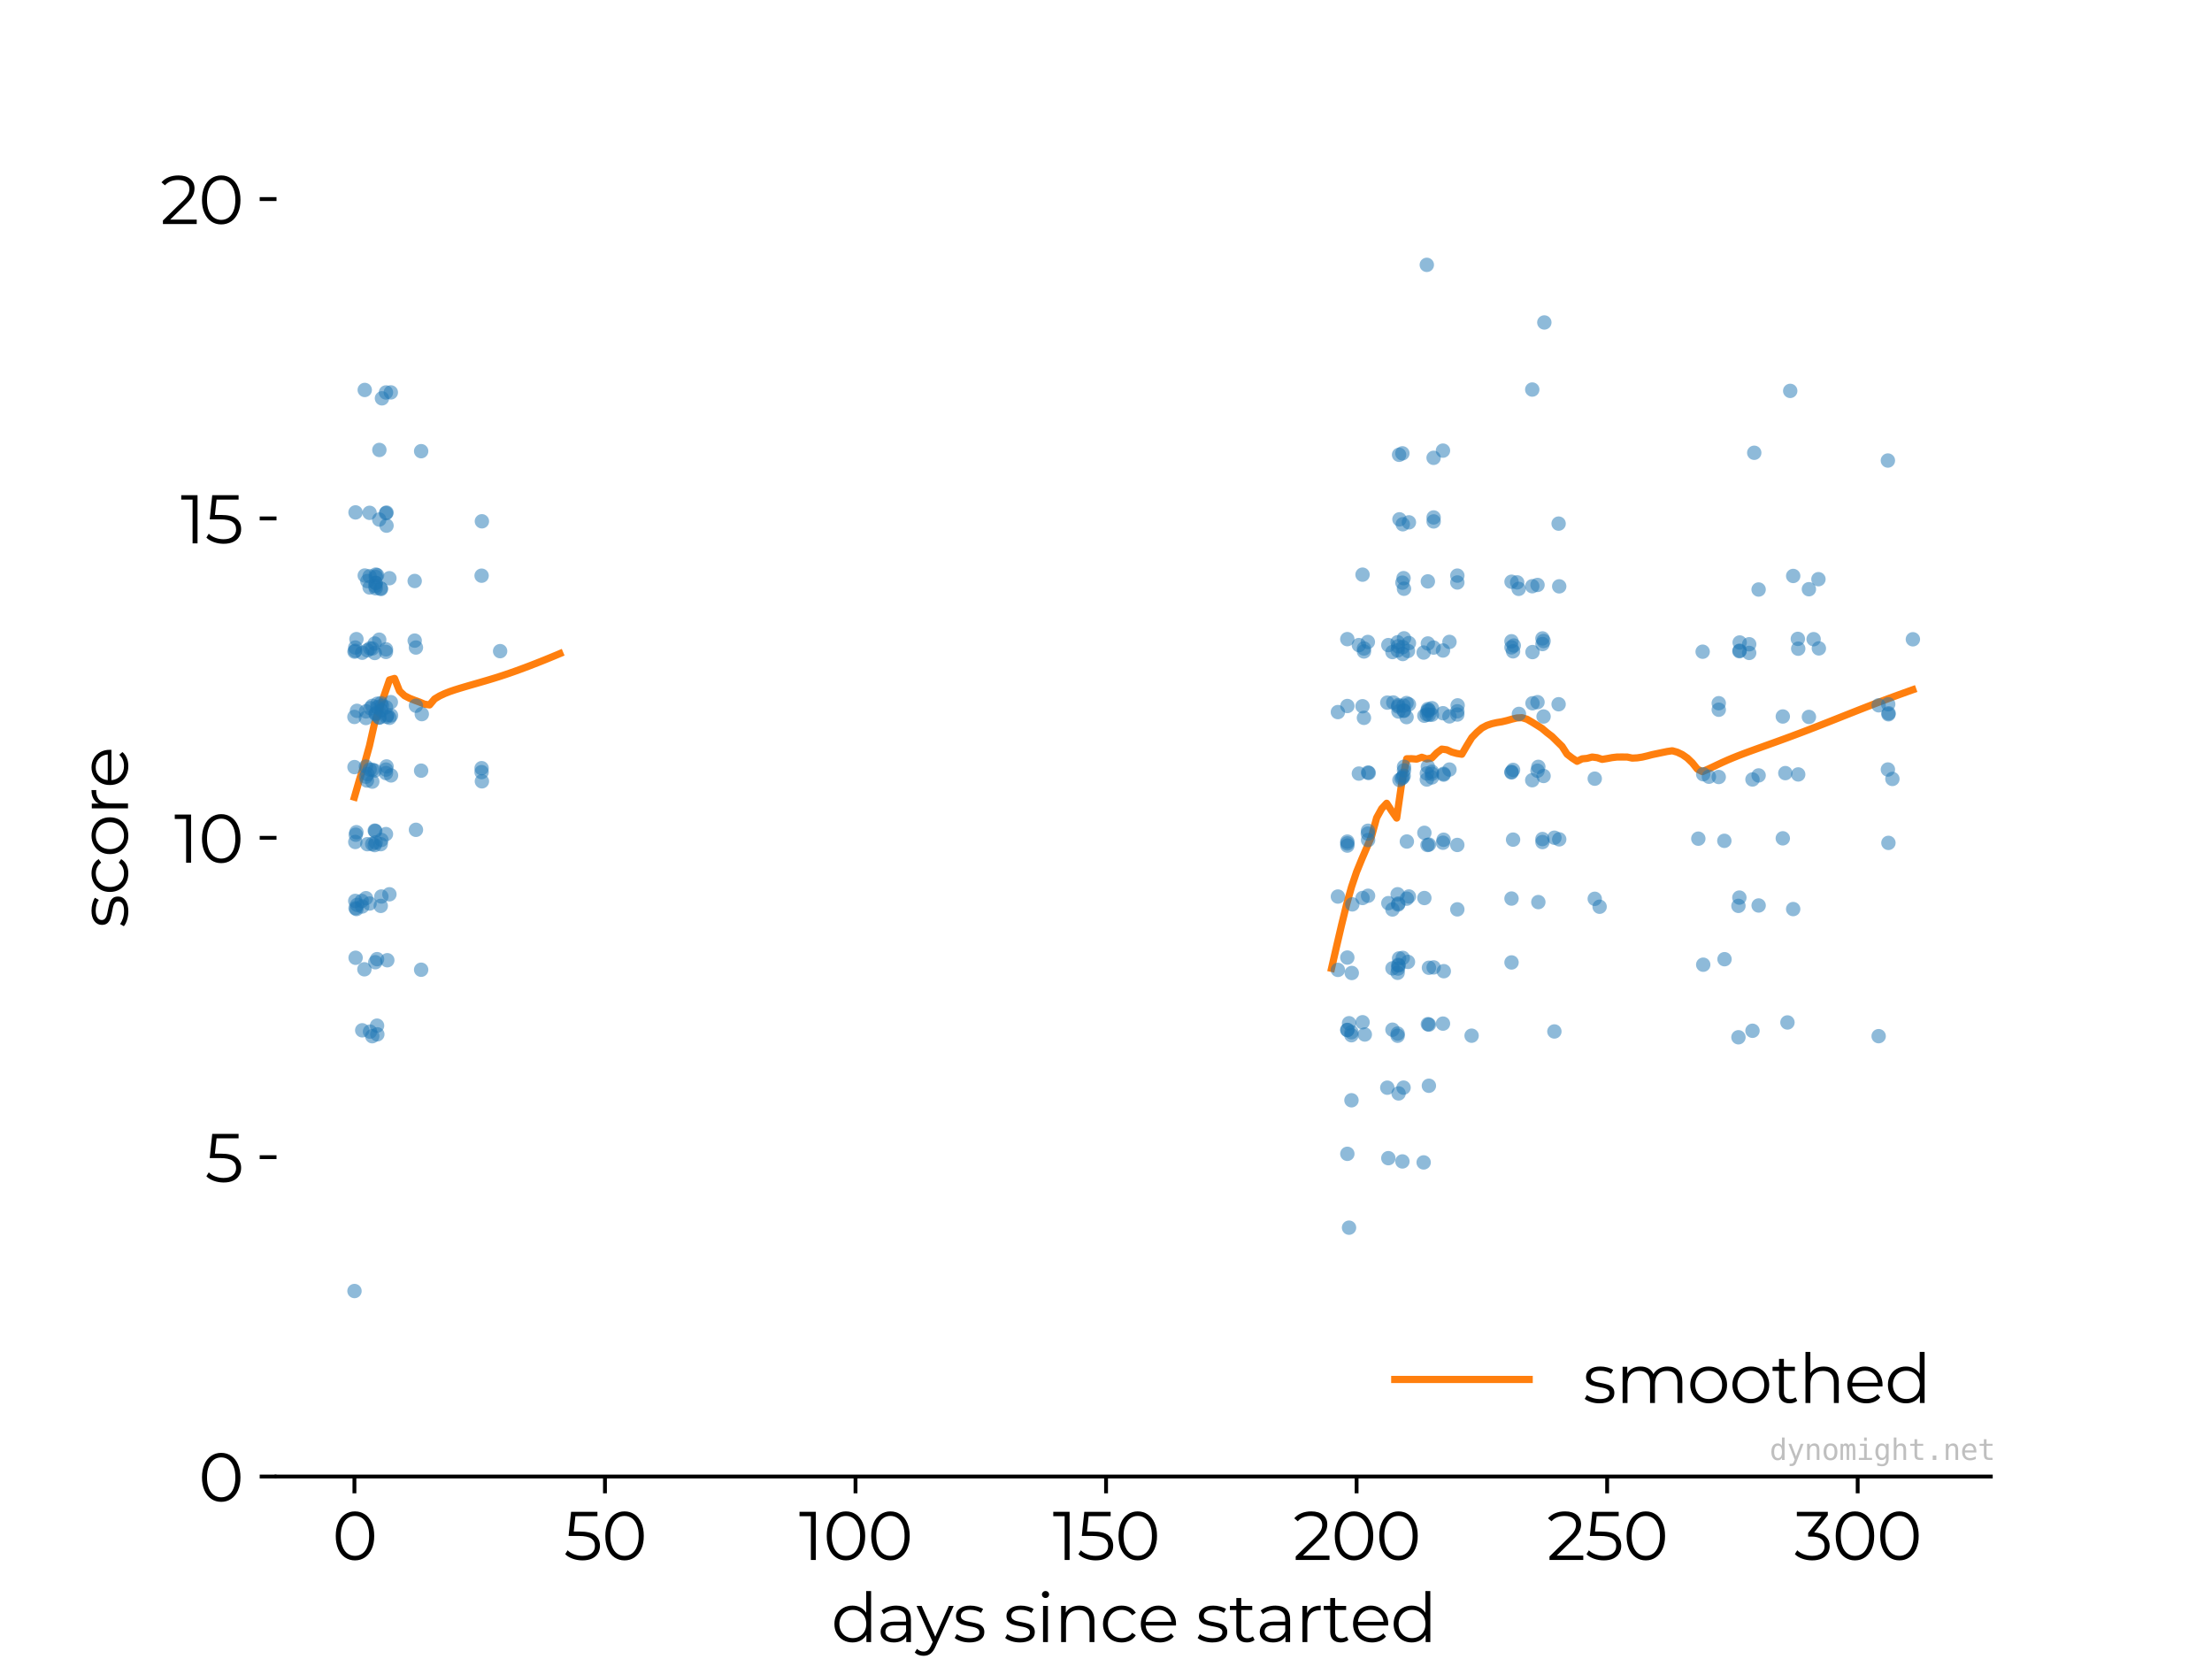 <?xml version="1.0" encoding="utf-8" standalone="no"?>
<!DOCTYPE svg PUBLIC "-//W3C//DTD SVG 1.1//EN"
  "http://www.w3.org/Graphics/SVG/1.1/DTD/svg11.dtd">
<svg xmlns:xlink="http://www.w3.org/1999/xlink" width="460.8pt" height="345.6pt" viewBox="0 0 460.8 345.6" xmlns="http://www.w3.org/2000/svg" version="1.1">
 <defs>
  <style type="text/css">*{stroke-linejoin: round; stroke-linecap: butt}</style>
 </defs>
 <g id="figure_1">
  <g id="patch_1">
   <path d="M 0 345.6 
L 460.8 345.6 
L 460.8 0 
L 0 0 
z
" style="fill: #ffffff"/>
  </g>
  <g id="axes_1">
   <g id="patch_2">
    <path d="M 57.6 307.584 
L 414.72 307.584 
L 414.72 41.472 
L 57.6 41.472 
z
" style="fill: #ffffff"/>
   </g>
   <g id="line2d_1">
    <path d="M 73.833 166.066 
L 74.877 162.443 
L 75.92 159.144 
L 76.964 155.375 
L 78.008 150.741 
L 79.052 147.615 
L 80.096 144.656 
L 81.14 141.634 
L 82.184 141.328 
L 83.227 143.951 
L 84.271 144.926 
L 85.315 145.464 
L 86.359 145.874 
L 87.403 146.254 
L 88.447 146.697 
L 89.491 146.847 
L 90.534 145.605 
L 91.578 144.981 
L 92.622 144.488 
L 93.666 144.078 
L 94.71 143.721 
L 95.754 143.394 
L 96.798 143.083 
L 97.841 142.779 
L 98.885 142.478 
L 99.929 142.177 
L 100.973 141.873 
L 102.017 141.564 
L 103.061 141.246 
L 104.105 140.917 
L 105.148 140.574 
L 106.192 140.218 
L 107.236 139.851 
L 108.28 139.474 
L 109.324 139.087 
L 110.368 138.691 
L 111.412 138.286 
L 112.455 137.874 
L 113.499 137.455 
L 114.543 137.029 
L 115.587 136.596 
L 116.631 136.158 
" clip-path="url(#pbdded134c0)" style="fill: none; stroke: #ff7f0e; stroke-width: 1.5; stroke-linecap: square"/>
   </g>
   <g id="line2d_2">
    <path d="M 277.385 201.728 
L 278.429 197.163 
L 279.473 192.684 
L 280.517 188.428 
L 281.561 184.713 
L 282.604 181.622 
L 283.648 179.064 
L 284.692 176.632 
L 285.736 174.181 
L 286.78 170.355 
L 287.824 168.462 
L 288.868 167.333 
L 289.911 168.931 
L 290.955 170.421 
L 291.999 163.156 
L 293.043 158.062 
L 294.087 158.052 
L 295.131 158.138 
L 296.175 157.749 
L 297.218 158.099 
L 298.262 157.909 
L 299.306 156.837 
L 300.35 156.051 
L 301.394 156.193 
L 302.438 156.671 
L 303.482 156.958 
L 304.525 157.125 
L 305.569 155.337 
L 306.613 153.641 
L 307.657 152.57 
L 308.701 151.662 
L 309.745 151.11 
L 310.789 150.759 
L 311.833 150.524 
L 312.876 150.354 
L 313.92 150.105 
L 314.964 149.81 
L 316.008 149.565 
L 317.052 149.503 
L 318.096 149.826 
L 319.14 150.43 
L 320.183 151.072 
L 321.227 151.743 
L 322.271 152.621 
L 323.315 153.421 
L 324.359 154.454 
L 325.403 155.475 
L 326.447 157.105 
L 327.49 157.908 
L 328.534 158.594 
L 329.578 158.079 
L 330.622 157.982 
L 331.666 157.703 
L 332.71 157.836 
L 333.754 158.19 
L 334.797 158.019 
L 335.841 157.821 
L 336.885 157.701 
L 337.929 157.697 
L 338.973 157.702 
L 340.017 157.926 
L 341.061 157.875 
L 342.104 157.716 
L 343.148 157.473 
L 344.192 157.199 
L 345.236 156.981 
L 346.28 156.762 
L 347.324 156.548 
L 348.368 156.396 
L 349.411 156.692 
L 350.455 157.192 
L 351.499 157.91 
L 352.543 158.914 
L 353.587 160.22 
L 354.631 160.745 
L 355.675 160.296 
L 356.718 159.81 
L 357.762 159.311 
L 358.806 158.822 
L 359.85 158.355 
L 360.894 157.913 
L 361.938 157.492 
L 362.982 157.09 
L 364.025 156.7 
L 365.069 156.318 
L 366.113 155.941 
L 367.157 155.566 
L 368.201 155.192 
L 369.245 154.816 
L 370.289 154.439 
L 371.332 154.059 
L 372.376 153.676 
L 373.42 153.289 
L 374.464 152.898 
L 375.508 152.503 
L 376.552 152.104 
L 377.596 151.701 
L 378.639 151.295 
L 379.683 150.885 
L 380.727 150.474 
L 381.771 150.06 
L 382.815 149.646 
L 383.859 149.231 
L 384.903 148.817 
L 385.946 148.404 
L 386.99 147.992 
L 388.034 147.582 
L 389.078 147.175 
L 390.122 146.771 
L 391.166 146.371 
L 392.21 145.974 
L 393.253 145.582 
L 394.297 145.194 
L 395.341 144.811 
L 396.385 144.432 
L 397.429 144.056 
L 398.473 143.685 
" clip-path="url(#pbdded134c0)" style="fill: none; stroke: #ff7f0e; stroke-width: 1.5; stroke-linecap: square"/>
   </g>
   <g id="matplotlib.axis_1">
    <g id="xtick_1">
     <g id="line2d_3">
      <defs>
       <path id="mc88fbf18b8" d="M 0 0 
L 0 3.5 
" style="stroke: #000000; stroke-width: 0.8"/>
      </defs>
      <g>
       <use xlink:href="#mc88fbf18b8" x="73.833" y="307.584" style="stroke: #000000; stroke-width: 0.8"/>
      </g>
     </g>
     <g id="text_1">
      <!-- 0 -->
      <g transform="translate(69.199 324.972)scale(0.14 -0.14)">
       <defs>
        <path id="Montserrat-Regular-30" d="M 2118 -38 
Q 1600 -38 1193 237 
Q 787 512 560 1027 
Q 333 1542 333 2240 
Q 333 2938 560 3453 
Q 787 3968 1193 4243 
Q 1600 4518 2118 4518 
Q 2637 4518 3043 4243 
Q 3450 3968 3680 3453 
Q 3910 2938 3910 2240 
Q 3910 1542 3680 1027 
Q 3450 512 3043 237 
Q 2637 -38 2118 -38 
z
M 2118 384 
Q 2509 384 2806 601 
Q 3104 819 3270 1235 
Q 3437 1651 3437 2240 
Q 3437 2829 3270 3245 
Q 3104 3661 2806 3878 
Q 2509 4096 2118 4096 
Q 1728 4096 1430 3878 
Q 1133 3661 966 3245 
Q 800 2829 800 2240 
Q 800 1651 966 1235 
Q 1133 819 1430 601 
Q 1728 384 2118 384 
z
" transform="scale(0.016)"/>
       </defs>
       <use xlink:href="#Montserrat-Regular-30"/>
      </g>
     </g>
    </g>
    <g id="xtick_2">
     <g id="line2d_4">
      <g>
       <use xlink:href="#mc88fbf18b8" x="126.026" y="307.584" style="stroke: #000000; stroke-width: 0.8"/>
      </g>
     </g>
     <g id="text_2">
      <!-- 50 -->
      <g transform="translate(117.43 324.972)scale(0.14 -0.14)">
       <defs>
        <path id="Montserrat-Regular-35" d="M 1510 2643 
Q 2483 2643 2928 2294 
Q 3373 1946 3373 1318 
Q 3373 928 3190 621 
Q 3008 314 2643 138 
Q 2278 -38 1747 -38 
Q 1267 -38 835 118 
Q 403 275 141 538 
L 365 902 
Q 589 672 953 528 
Q 1318 384 1741 384 
Q 2298 384 2602 633 
Q 2906 883 2906 1299 
Q 2906 1760 2563 1997 
Q 2221 2234 1408 2234 
L 454 2234 
L 685 4480 
L 3136 4480 
L 3136 4070 
L 1088 4070 
L 934 2643 
L 1510 2643 
z
" transform="scale(0.016)"/>
       </defs>
       <use xlink:href="#Montserrat-Regular-35"/>
       <use xlink:href="#Montserrat-Regular-30" x="56.6"/>
      </g>
     </g>
    </g>
    <g id="xtick_3">
     <g id="line2d_5">
      <g>
       <use xlink:href="#mc88fbf18b8" x="178.219" y="307.584" style="stroke: #000000; stroke-width: 0.8"/>
      </g>
     </g>
     <g id="text_3">
      <!-- 100 -->
      <g transform="translate(166.424 324.972)scale(0.14 -0.14)">
       <defs>
        <path id="Montserrat-Regular-31" d="M 1574 4480 
L 1574 0 
L 1114 0 
L 1114 4070 
L 58 4070 
L 58 4480 
L 1574 4480 
z
" transform="scale(0.016)"/>
       </defs>
       <use xlink:href="#Montserrat-Regular-31"/>
       <use xlink:href="#Montserrat-Regular-30" x="36.1"/>
       <use xlink:href="#Montserrat-Regular-30" x="102.3"/>
      </g>
     </g>
    </g>
    <g id="xtick_4">
     <g id="line2d_6">
      <g>
       <use xlink:href="#mc88fbf18b8" x="230.412" y="307.584" style="stroke: #000000; stroke-width: 0.8"/>
      </g>
     </g>
     <g id="text_4">
      <!-- 150 -->
      <g transform="translate(219.289 324.972)scale(0.14 -0.14)">
       <use xlink:href="#Montserrat-Regular-31"/>
       <use xlink:href="#Montserrat-Regular-35" x="36.1"/>
       <use xlink:href="#Montserrat-Regular-30" x="92.7"/>
      </g>
     </g>
    </g>
    <g id="xtick_5">
     <g id="line2d_7">
      <g>
       <use xlink:href="#mc88fbf18b8" x="282.604" y="307.584" style="stroke: #000000; stroke-width: 0.8"/>
      </g>
     </g>
     <g id="text_5">
      <!-- 200 -->
      <g transform="translate(269.36 324.972)scale(0.14 -0.14)">
       <defs>
        <path id="Montserrat-Regular-32" d="M 3392 410 
L 3392 0 
L 250 0 
L 250 326 
L 2112 2150 
Q 2464 2496 2589 2749 
Q 2714 3002 2714 3258 
Q 2714 3654 2442 3875 
Q 2170 4096 1664 4096 
Q 877 4096 442 3597 
L 115 3878 
Q 378 4186 784 4352 
Q 1190 4518 1702 4518 
Q 2387 4518 2787 4195 
Q 3187 3872 3187 3309 
Q 3187 2963 3033 2643 
Q 2880 2323 2451 1907 
L 928 410 
L 3392 410 
z
" transform="scale(0.016)"/>
       </defs>
       <use xlink:href="#Montserrat-Regular-32"/>
       <use xlink:href="#Montserrat-Regular-30" x="56.8"/>
       <use xlink:href="#Montserrat-Regular-30" x="123"/>
      </g>
     </g>
    </g>
    <g id="xtick_6">
     <g id="line2d_8">
      <g>
       <use xlink:href="#mc88fbf18b8" x="334.797" y="307.584" style="stroke: #000000; stroke-width: 0.8"/>
      </g>
     </g>
     <g id="text_6">
      <!-- 250 -->
      <g transform="translate(322.226 324.972)scale(0.14 -0.14)">
       <use xlink:href="#Montserrat-Regular-32"/>
       <use xlink:href="#Montserrat-Regular-35" x="56.8"/>
       <use xlink:href="#Montserrat-Regular-30" x="113.4"/>
      </g>
     </g>
    </g>
    <g id="xtick_7">
     <g id="line2d_9">
      <g>
       <use xlink:href="#mc88fbf18b8" x="386.99" y="307.584" style="stroke: #000000; stroke-width: 0.8"/>
      </g>
     </g>
     <g id="text_7">
      <!-- 300 -->
      <g transform="translate(373.773 324.972)scale(0.14 -0.14)">
       <defs>
        <path id="Montserrat-Regular-33" d="M 1856 2560 
Q 2560 2522 2928 2179 
Q 3296 1837 3296 1286 
Q 3296 902 3110 604 
Q 2925 307 2560 134 
Q 2195 -38 1670 -38 
Q 1184 -38 752 118 
Q 320 275 58 538 
L 282 902 
Q 506 672 877 528 
Q 1248 384 1670 384 
Q 2221 384 2521 624 
Q 2822 864 2822 1286 
Q 2822 1702 2521 1939 
Q 2221 2176 1613 2176 
L 1293 2176 
L 1293 2515 
L 2534 4070 
L 243 4070 
L 243 4480 
L 3123 4480 
L 3123 4154 
L 1856 2560 
z
" transform="scale(0.016)"/>
       </defs>
       <use xlink:href="#Montserrat-Regular-33"/>
       <use xlink:href="#Montserrat-Regular-30" x="56.4"/>
       <use xlink:href="#Montserrat-Regular-30" x="122.6"/>
      </g>
     </g>
    </g>
    <g id="text_8">
     <!-- days since started -->
     <g transform="translate(173.165 342.078)scale(0.14 -0.14)">
      <defs>
       <path id="Montserrat-Regular-64" d="M 3706 4749 
L 3706 0 
L 3270 0 
L 3270 666 
Q 3066 326 2730 147 
Q 2394 -32 1971 -32 
Q 1498 -32 1114 185 
Q 730 403 512 793 
Q 294 1184 294 1683 
Q 294 2182 512 2572 
Q 730 2963 1114 3177 
Q 1498 3392 1971 3392 
Q 2381 3392 2710 3222 
Q 3040 3053 3251 2726 
L 3251 4749 
L 3706 4749 
z
M 2010 371 
Q 2362 371 2646 534 
Q 2931 698 3094 998 
Q 3258 1299 3258 1683 
Q 3258 2067 3094 2368 
Q 2931 2669 2646 2832 
Q 2362 2995 2010 2995 
Q 1651 2995 1366 2832 
Q 1082 2669 918 2368 
Q 755 2067 755 1683 
Q 755 1299 918 998 
Q 1082 698 1366 534 
Q 1651 371 2010 371 
z
" transform="scale(0.016)"/>
       <path id="Montserrat-Regular-61" d="M 1811 3392 
Q 2470 3392 2822 3062 
Q 3174 2733 3174 2086 
L 3174 0 
L 2739 0 
L 2739 525 
Q 2586 262 2288 115 
Q 1990 -32 1581 -32 
Q 1018 -32 685 237 
Q 352 506 352 947 
Q 352 1376 662 1638 
Q 973 1901 1651 1901 
L 2720 1901 
L 2720 2106 
Q 2720 2541 2477 2768 
Q 2234 2995 1766 2995 
Q 1446 2995 1152 2889 
Q 858 2784 646 2598 
L 442 2938 
Q 698 3155 1056 3273 
Q 1414 3392 1811 3392 
z
M 1651 326 
Q 2035 326 2310 502 
Q 2586 678 2720 1011 
L 2720 1562 
L 1664 1562 
Q 800 1562 800 960 
Q 800 666 1024 496 
Q 1248 326 1651 326 
z
" transform="scale(0.016)"/>
       <path id="Montserrat-Regular-79" d="M 3462 3366 
L 1779 -403 
Q 1574 -877 1305 -1075 
Q 1037 -1274 659 -1274 
Q 416 -1274 205 -1197 
Q -6 -1120 -160 -966 
L 51 -627 
Q 307 -883 666 -883 
Q 896 -883 1059 -755 
Q 1222 -627 1363 -320 
L 1510 6 
L 6 3366 
L 480 3366 
L 1747 506 
L 3014 3366 
L 3462 3366 
z
" transform="scale(0.016)"/>
       <path id="Montserrat-Regular-73" d="M 1536 -32 
Q 1126 -32 752 86 
Q 378 205 166 384 
L 371 742 
Q 582 576 902 470 
Q 1222 365 1568 365 
Q 2029 365 2249 509 
Q 2470 653 2470 915 
Q 2470 1101 2348 1206 
Q 2227 1312 2041 1366 
Q 1856 1421 1549 1472 
Q 1139 1549 889 1629 
Q 640 1709 464 1901 
Q 288 2093 288 2432 
Q 288 2854 640 3123 
Q 992 3392 1619 3392 
Q 1946 3392 2272 3305 
Q 2598 3219 2810 3078 
L 2611 2714 
Q 2195 3002 1619 3002 
Q 1184 3002 963 2848 
Q 742 2694 742 2445 
Q 742 2253 867 2137 
Q 992 2022 1177 1968 
Q 1363 1914 1690 1856 
Q 2093 1779 2336 1702 
Q 2579 1626 2752 1440 
Q 2925 1254 2925 928 
Q 2925 486 2557 227 
Q 2189 -32 1536 -32 
z
" transform="scale(0.016)"/>
       <path id="Montserrat-Regular-20" transform="scale(0.016)"/>
       <path id="Montserrat-Regular-69" d="M 634 3366 
L 1088 3366 
L 1088 0 
L 634 0 
L 634 3366 
z
M 864 4102 
Q 723 4102 627 4198 
Q 531 4294 531 4429 
Q 531 4557 627 4653 
Q 723 4749 864 4749 
Q 1005 4749 1101 4656 
Q 1197 4563 1197 4435 
Q 1197 4294 1101 4198 
Q 1005 4102 864 4102 
z
" transform="scale(0.016)"/>
       <path id="Montserrat-Regular-6e" d="M 2349 3392 
Q 2982 3392 3356 3024 
Q 3731 2656 3731 1952 
L 3731 0 
L 3277 0 
L 3277 1907 
Q 3277 2432 3014 2707 
Q 2752 2982 2266 2982 
Q 1722 2982 1405 2659 
Q 1088 2336 1088 1766 
L 1088 0 
L 634 0 
L 634 3366 
L 1069 3366 
L 1069 2746 
Q 1254 3053 1584 3222 
Q 1914 3392 2349 3392 
z
" transform="scale(0.016)"/>
       <path id="Montserrat-Regular-63" d="M 2029 -32 
Q 1530 -32 1136 185 
Q 742 403 518 796 
Q 294 1190 294 1683 
Q 294 2176 518 2566 
Q 742 2957 1136 3174 
Q 1530 3392 2029 3392 
Q 2464 3392 2806 3222 
Q 3149 3053 3347 2726 
L 3008 2496 
Q 2842 2746 2586 2870 
Q 2330 2995 2029 2995 
Q 1664 2995 1373 2832 
Q 1082 2669 918 2368 
Q 755 2067 755 1683 
Q 755 1293 918 995 
Q 1082 698 1373 534 
Q 1664 371 2029 371 
Q 2330 371 2586 492 
Q 2842 614 3008 864 
L 3347 634 
Q 3149 307 2803 137 
Q 2458 -32 2029 -32 
z
" transform="scale(0.016)"/>
       <path id="Montserrat-Regular-65" d="M 3565 1542 
L 749 1542 
Q 787 1018 1152 694 
Q 1517 371 2074 371 
Q 2387 371 2649 483 
Q 2912 595 3104 813 
L 3360 518 
Q 3136 250 2800 109 
Q 2464 -32 2061 -32 
Q 1542 -32 1142 189 
Q 742 410 518 800 
Q 294 1190 294 1683 
Q 294 2176 508 2566 
Q 723 2957 1097 3174 
Q 1472 3392 1939 3392 
Q 2406 3392 2777 3174 
Q 3149 2957 3360 2569 
Q 3571 2182 3571 1683 
L 3565 1542 
z
M 1939 3002 
Q 1453 3002 1123 2691 
Q 794 2381 749 1882 
L 3136 1882 
Q 3091 2381 2761 2691 
Q 2432 3002 1939 3002 
z
" transform="scale(0.016)"/>
       <path id="Montserrat-Regular-74" d="M 2406 205 
Q 2278 90 2089 29 
Q 1901 -32 1696 -32 
Q 1222 -32 966 224 
Q 710 480 710 947 
L 710 2982 
L 109 2982 
L 109 3366 
L 710 3366 
L 710 4102 
L 1165 4102 
L 1165 3366 
L 2189 3366 
L 2189 2982 
L 1165 2982 
L 1165 973 
Q 1165 672 1315 515 
Q 1466 358 1747 358 
Q 1888 358 2019 403 
Q 2150 448 2246 531 
L 2406 205 
z
" transform="scale(0.016)"/>
       <path id="Montserrat-Regular-72" d="M 1069 2707 
Q 1229 3046 1545 3219 
Q 1862 3392 2330 3392 
L 2330 2950 
L 2221 2957 
Q 1690 2957 1389 2630 
Q 1088 2304 1088 1715 
L 1088 0 
L 634 0 
L 634 3366 
L 1069 3366 
L 1069 2707 
z
" transform="scale(0.016)"/>
      </defs>
      <use xlink:href="#Montserrat-Regular-64"/>
      <use xlink:href="#Montserrat-Regular-61" x="67.8"/>
      <use xlink:href="#Montserrat-Regular-79" x="126.8"/>
      <use xlink:href="#Montserrat-Regular-73" x="181"/>
      <use xlink:href="#Montserrat-Regular-20" x="229.9"/>
      <use xlink:href="#Montserrat-Regular-73" x="256.1"/>
      <use xlink:href="#Montserrat-Regular-69" x="305"/>
      <use xlink:href="#Montserrat-Regular-6e" x="331.9"/>
      <use xlink:href="#Montserrat-Regular-63" x="399.6"/>
      <use xlink:href="#Montserrat-Regular-65" x="455.9"/>
      <use xlink:href="#Montserrat-Regular-20" x="516.3"/>
      <use xlink:href="#Montserrat-Regular-73" x="542.5"/>
      <use xlink:href="#Montserrat-Regular-74" x="591.4"/>
      <use xlink:href="#Montserrat-Regular-61" x="632"/>
      <use xlink:href="#Montserrat-Regular-72" x="691"/>
      <use xlink:href="#Montserrat-Regular-74" x="731.1"/>
      <use xlink:href="#Montserrat-Regular-65" x="771.7"/>
      <use xlink:href="#Montserrat-Regular-64" x="832.1"/>
     </g>
    </g>
   </g>
   <g id="matplotlib.axis_2">
    <g id="ytick_1">
     <g id="line2d_10">
      <defs>
       <path id="mc65ac9b4cc" d="M 0 0 
L -3.5 0 
" style="stroke: #000000; stroke-width: 0.8"/>
      </defs>
      <g>
       <use xlink:href="#mc65ac9b4cc" x="57.6" y="307.584" style="stroke: #000000; stroke-width: 0.8"/>
      </g>
     </g>
     <g id="text_9">
      <!-- 0 -->
      <g transform="translate(41.332 312.778)scale(0.14 -0.14)">
       <use xlink:href="#Montserrat-Regular-30"/>
      </g>
     </g>
    </g>
    <g id="ytick_2">
     <g id="line2d_11">
      <g>
       <use xlink:href="#mc65ac9b4cc" x="57.6" y="241.056" style="stroke: #000000; stroke-width: 0.8"/>
      </g>
     </g>
     <g id="text_10">
      <!-- 5 -->
      <g transform="translate(42.677 246.25)scale(0.14 -0.14)">
       <use xlink:href="#Montserrat-Regular-35"/>
      </g>
     </g>
    </g>
    <g id="ytick_3">
     <g id="line2d_12">
      <g>
       <use xlink:href="#mc65ac9b4cc" x="57.6" y="174.528" style="stroke: #000000; stroke-width: 0.8"/>
      </g>
     </g>
     <g id="text_11">
      <!-- 10 -->
      <g transform="translate(36.278 179.722)scale(0.14 -0.14)">
       <use xlink:href="#Montserrat-Regular-31"/>
       <use xlink:href="#Montserrat-Regular-30" x="36.1"/>
      </g>
     </g>
    </g>
    <g id="ytick_4">
     <g id="line2d_13">
      <g>
       <use xlink:href="#mc65ac9b4cc" x="57.6" y="108" style="stroke: #000000; stroke-width: 0.8"/>
      </g>
     </g>
     <g id="text_12">
      <!-- 15 -->
      <g transform="translate(37.624 113.194)scale(0.14 -0.14)">
       <use xlink:href="#Montserrat-Regular-31"/>
       <use xlink:href="#Montserrat-Regular-35" x="36.1"/>
      </g>
     </g>
    </g>
    <g id="ytick_5">
     <g id="line2d_14">
      <g>
       <use xlink:href="#mc65ac9b4cc" x="57.6" y="41.472" style="stroke: #000000; stroke-width: 0.8"/>
      </g>
     </g>
     <g id="text_13">
      <!-- 20 -->
      <g transform="translate(33.38 46.666)scale(0.14 -0.14)">
       <use xlink:href="#Montserrat-Regular-32"/>
       <use xlink:href="#Montserrat-Regular-30" x="56.8"/>
      </g>
     </g>
    </g>
    <g id="text_14">
     <!-- score -->
     <g transform="translate(26.663 193.316)rotate(-90)scale(0.14 -0.14)">
      <defs>
       <path id="Montserrat-Regular-6f" d="M 2010 -32 
Q 1523 -32 1132 189 
Q 742 410 518 800 
Q 294 1190 294 1683 
Q 294 2176 518 2566 
Q 742 2957 1132 3174 
Q 1523 3392 2010 3392 
Q 2496 3392 2886 3174 
Q 3277 2957 3497 2566 
Q 3718 2176 3718 1683 
Q 3718 1190 3497 800 
Q 3277 410 2886 189 
Q 2496 -32 2010 -32 
z
M 2010 371 
Q 2368 371 2653 534 
Q 2938 698 3098 998 
Q 3258 1299 3258 1683 
Q 3258 2067 3098 2368 
Q 2938 2669 2653 2832 
Q 2368 2995 2010 2995 
Q 1651 2995 1366 2832 
Q 1082 2669 918 2368 
Q 755 2067 755 1683 
Q 755 1299 918 998 
Q 1082 698 1366 534 
Q 1651 371 2010 371 
z
" transform="scale(0.016)"/>
      </defs>
      <use xlink:href="#Montserrat-Regular-73"/>
      <use xlink:href="#Montserrat-Regular-63" x="48.9"/>
      <use xlink:href="#Montserrat-Regular-6f" x="105.2"/>
      <use xlink:href="#Montserrat-Regular-72" x="167.9"/>
      <use xlink:href="#Montserrat-Regular-65" x="208"/>
     </g>
    </g>
   </g>
   <g id="line2d_15">
    <defs>
     <path id="m916174deac" d="M 0 1.5 
C 0.398 1.5 0.779 1.342 1.061 1.061 
C 1.342 0.779 1.5 0.398 1.5 0 
C 1.5 -0.398 1.342 -0.779 1.061 -1.061 
C 0.779 -1.342 0.398 -1.5 0 -1.5 
C -0.398 -1.5 -0.779 -1.342 -1.061 -1.061 
C -1.342 -0.779 -1.5 -0.398 -1.5 0 
C -1.5 0.398 -1.342 0.779 -1.061 1.061 
C -0.779 1.342 -0.398 1.5 0 1.5 
z
" style="stroke: #000000; stroke-opacity: 0"/>
    </defs>
    <g clip-path="url(#pbdded134c0)">
     <use xlink:href="#m916174deac" x="73.833" y="149.352" style="fill: #1f77b4; fill-opacity: 0.5; stroke: #000000; stroke-opacity: 0"/>
     <use xlink:href="#m916174deac" x="73.844" y="135.749" style="fill: #1f77b4; fill-opacity: 0.5; stroke: #000000; stroke-opacity: 0"/>
     <use xlink:href="#m916174deac" x="73.847" y="268.945" style="fill: #1f77b4; fill-opacity: 0.5; stroke: #000000; stroke-opacity: 0"/>
     <use xlink:href="#m916174deac" x="73.849" y="159.799" style="fill: #1f77b4; fill-opacity: 0.5; stroke: #000000; stroke-opacity: 0"/>
     <use xlink:href="#m916174deac" x="74.005" y="187.676" style="fill: #1f77b4; fill-opacity: 0.5; stroke: #000000; stroke-opacity: 0"/>
     <use xlink:href="#m916174deac" x="74.007" y="135.569" style="fill: #1f77b4; fill-opacity: 0.5; stroke: #000000; stroke-opacity: 0"/>
     <use xlink:href="#m916174deac" x="74.01" y="134.889" style="fill: #1f77b4; fill-opacity: 0.5; stroke: #000000; stroke-opacity: 0"/>
     <use xlink:href="#m916174deac" x="74.013" y="175.398" style="fill: #1f77b4; fill-opacity: 0.5; stroke: #000000; stroke-opacity: 0"/>
     <use xlink:href="#m916174deac" x="74.063" y="106.742" style="fill: #1f77b4; fill-opacity: 0.5; stroke: #000000; stroke-opacity: 0"/>
     <use xlink:href="#m916174deac" x="74.067" y="189.185" style="fill: #1f77b4; fill-opacity: 0.5; stroke: #000000; stroke-opacity: 0"/>
     <use xlink:href="#m916174deac" x="74.079" y="199.521" style="fill: #1f77b4; fill-opacity: 0.5; stroke: #000000; stroke-opacity: 0"/>
     <use xlink:href="#m916174deac" x="74.105" y="173.883" style="fill: #1f77b4; fill-opacity: 0.5; stroke: #000000; stroke-opacity: 0"/>
     <use xlink:href="#m916174deac" x="74.25" y="173.361" style="fill: #1f77b4; fill-opacity: 0.5; stroke: #000000; stroke-opacity: 0"/>
     <use xlink:href="#m916174deac" x="74.253" y="133.144" style="fill: #1f77b4; fill-opacity: 0.5; stroke: #000000; stroke-opacity: 0"/>
     <use xlink:href="#m916174deac" x="74.255" y="189.372" style="fill: #1f77b4; fill-opacity: 0.5; stroke: #000000; stroke-opacity: 0"/>
     <use xlink:href="#m916174deac" x="74.358" y="148.078" style="fill: #1f77b4; fill-opacity: 0.5; stroke: #000000; stroke-opacity: 0"/>
     <use xlink:href="#m916174deac" x="74.401" y="188.502" style="fill: #1f77b4; fill-opacity: 0.5; stroke: #000000; stroke-opacity: 0"/>
     <use xlink:href="#m916174deac" x="75.349" y="187.687" style="fill: #1f77b4; fill-opacity: 0.5; stroke: #000000; stroke-opacity: 0"/>
     <use xlink:href="#m916174deac" x="75.454" y="188.834" style="fill: #1f77b4; fill-opacity: 0.5; stroke: #000000; stroke-opacity: 0"/>
     <use xlink:href="#m916174deac" x="75.457" y="135.977" style="fill: #1f77b4; fill-opacity: 0.5; stroke: #000000; stroke-opacity: 0"/>
     <use xlink:href="#m916174deac" x="75.459" y="214.63" style="fill: #1f77b4; fill-opacity: 0.5; stroke: #000000; stroke-opacity: 0"/>
     <use xlink:href="#m916174deac" x="75.912" y="201.923" style="fill: #1f77b4; fill-opacity: 0.5; stroke: #000000; stroke-opacity: 0"/>
     <use xlink:href="#m916174deac" x="75.983" y="81.235" style="fill: #1f77b4; fill-opacity: 0.5; stroke: #000000; stroke-opacity: 0"/>
     <use xlink:href="#m916174deac" x="75.985" y="119.892" style="fill: #1f77b4; fill-opacity: 0.5; stroke: #000000; stroke-opacity: 0"/>
     <use xlink:href="#m916174deac" x="76.231" y="149.576" style="fill: #1f77b4; fill-opacity: 0.5; stroke: #000000; stroke-opacity: 0"/>
     <use xlink:href="#m916174deac" x="76.233" y="159.699" style="fill: #1f77b4; fill-opacity: 0.5; stroke: #000000; stroke-opacity: 0"/>
     <use xlink:href="#m916174deac" x="76.235" y="161.796" style="fill: #1f77b4; fill-opacity: 0.5; stroke: #000000; stroke-opacity: 0"/>
     <use xlink:href="#m916174deac" x="76.237" y="187.108" style="fill: #1f77b4; fill-opacity: 0.5; stroke: #000000; stroke-opacity: 0"/>
     <use xlink:href="#m916174deac" x="76.246" y="148.196" style="fill: #1f77b4; fill-opacity: 0.5; stroke: #000000; stroke-opacity: 0"/>
     <use xlink:href="#m916174deac" x="76.443" y="162.598" style="fill: #1f77b4; fill-opacity: 0.5; stroke: #000000; stroke-opacity: 0"/>
     <use xlink:href="#m916174deac" x="76.525" y="161.256" style="fill: #1f77b4; fill-opacity: 0.5; stroke: #000000; stroke-opacity: 0"/>
     <use xlink:href="#m916174deac" x="76.527" y="135.469" style="fill: #1f77b4; fill-opacity: 0.5; stroke: #000000; stroke-opacity: 0"/>
     <use xlink:href="#m916174deac" x="76.529" y="175.86" style="fill: #1f77b4; fill-opacity: 0.5; stroke: #000000; stroke-opacity: 0"/>
     <use xlink:href="#m916174deac" x="76.532" y="121.047" style="fill: #1f77b4; fill-opacity: 0.5; stroke: #000000; stroke-opacity: 0"/>
     <use xlink:href="#m916174deac" x="76.991" y="106.831" style="fill: #1f77b4; fill-opacity: 0.5; stroke: #000000; stroke-opacity: 0"/>
     <use xlink:href="#m916174deac" x="76.994" y="188.22" style="fill: #1f77b4; fill-opacity: 0.5; stroke: #000000; stroke-opacity: 0"/>
     <use xlink:href="#m916174deac" x="76.996" y="120.042" style="fill: #1f77b4; fill-opacity: 0.5; stroke: #000000; stroke-opacity: 0"/>
     <use xlink:href="#m916174deac" x="76.999" y="122.374" style="fill: #1f77b4; fill-opacity: 0.5; stroke: #000000; stroke-opacity: 0"/>
     <use xlink:href="#m916174deac" x="77.001" y="160.305" style="fill: #1f77b4; fill-opacity: 0.5; stroke: #000000; stroke-opacity: 0"/>
     <use xlink:href="#m916174deac" x="77.082" y="214.904" style="fill: #1f77b4; fill-opacity: 0.5; stroke: #000000; stroke-opacity: 0"/>
     <use xlink:href="#m916174deac" x="77.084" y="135.069" style="fill: #1f77b4; fill-opacity: 0.5; stroke: #000000; stroke-opacity: 0"/>
     <use xlink:href="#m916174deac" x="77.164" y="147.524" style="fill: #1f77b4; fill-opacity: 0.5; stroke: #000000; stroke-opacity: 0"/>
     <use xlink:href="#m916174deac" x="77.546" y="215.859" style="fill: #1f77b4; fill-opacity: 0.5; stroke: #000000; stroke-opacity: 0"/>
     <use xlink:href="#m916174deac" x="77.547" y="175.823" style="fill: #1f77b4; fill-opacity: 0.5; stroke: #000000; stroke-opacity: 0"/>
     <use xlink:href="#m916174deac" x="77.55" y="135.09" style="fill: #1f77b4; fill-opacity: 0.5; stroke: #000000; stroke-opacity: 0"/>
     <use xlink:href="#m916174deac" x="77.552" y="160.346" style="fill: #1f77b4; fill-opacity: 0.5; stroke: #000000; stroke-opacity: 0"/>
     <use xlink:href="#m916174deac" x="77.555" y="147.041" style="fill: #1f77b4; fill-opacity: 0.5; stroke: #000000; stroke-opacity: 0"/>
     <use xlink:href="#m916174deac" x="77.557" y="162.825" style="fill: #1f77b4; fill-opacity: 0.5; stroke: #000000; stroke-opacity: 0"/>
     <use xlink:href="#m916174deac" x="78.058" y="176.048" style="fill: #1f77b4; fill-opacity: 0.5; stroke: #000000; stroke-opacity: 0"/>
     <use xlink:href="#m916174deac" x="78.06" y="134.053" style="fill: #1f77b4; fill-opacity: 0.5; stroke: #000000; stroke-opacity: 0"/>
     <use xlink:href="#m916174deac" x="78.063" y="160.528" style="fill: #1f77b4; fill-opacity: 0.5; stroke: #000000; stroke-opacity: 0"/>
     <use xlink:href="#m916174deac" x="78.07" y="136.033" style="fill: #1f77b4; fill-opacity: 0.5; stroke: #000000; stroke-opacity: 0"/>
     <use xlink:href="#m916174deac" x="78.072" y="173.03" style="fill: #1f77b4; fill-opacity: 0.5; stroke: #000000; stroke-opacity: 0"/>
     <use xlink:href="#m916174deac" x="78.177" y="122.061" style="fill: #1f77b4; fill-opacity: 0.5; stroke: #000000; stroke-opacity: 0"/>
     <use xlink:href="#m916174deac" x="78.179" y="173.126" style="fill: #1f77b4; fill-opacity: 0.5; stroke: #000000; stroke-opacity: 0"/>
     <use xlink:href="#m916174deac" x="78.181" y="200.448" style="fill: #1f77b4; fill-opacity: 0.5; stroke: #000000; stroke-opacity: 0"/>
     <use xlink:href="#m916174deac" x="78.266" y="175.487" style="fill: #1f77b4; fill-opacity: 0.5; stroke: #000000; stroke-opacity: 0"/>
     <use xlink:href="#m916174deac" x="78.268" y="122.547" style="fill: #1f77b4; fill-opacity: 0.5; stroke: #000000; stroke-opacity: 0"/>
     <use xlink:href="#m916174deac" x="78.271" y="148.564" style="fill: #1f77b4; fill-opacity: 0.5; stroke: #000000; stroke-opacity: 0"/>
     <use xlink:href="#m916174deac" x="78.273" y="148.785" style="fill: #1f77b4; fill-opacity: 0.5; stroke: #000000; stroke-opacity: 0"/>
     <use xlink:href="#m916174deac" x="78.275" y="121.423" style="fill: #1f77b4; fill-opacity: 0.5; stroke: #000000; stroke-opacity: 0"/>
     <use xlink:href="#m916174deac" x="78.278" y="121.459" style="fill: #1f77b4; fill-opacity: 0.5; stroke: #000000; stroke-opacity: 0"/>
     <use xlink:href="#m916174deac" x="78.28" y="120.197" style="fill: #1f77b4; fill-opacity: 0.5; stroke: #000000; stroke-opacity: 0"/>
     <use xlink:href="#m916174deac" x="78.282" y="119.693" style="fill: #1f77b4; fill-opacity: 0.5; stroke: #000000; stroke-opacity: 0"/>
     <use xlink:href="#m916174deac" x="78.548" y="213.661" style="fill: #1f77b4; fill-opacity: 0.5; stroke: #000000; stroke-opacity: 0"/>
     <use xlink:href="#m916174deac" x="78.55" y="199.807" style="fill: #1f77b4; fill-opacity: 0.5; stroke: #000000; stroke-opacity: 0"/>
     <use xlink:href="#m916174deac" x="78.553" y="119.822" style="fill: #1f77b4; fill-opacity: 0.5; stroke: #000000; stroke-opacity: 0"/>
     <use xlink:href="#m916174deac" x="78.603" y="147.33" style="fill: #1f77b4; fill-opacity: 0.5; stroke: #000000; stroke-opacity: 0"/>
     <use xlink:href="#m916174deac" x="78.605" y="215.471" style="fill: #1f77b4; fill-opacity: 0.5; stroke: #000000; stroke-opacity: 0"/>
     <use xlink:href="#m916174deac" x="78.618" y="146.596" style="fill: #1f77b4; fill-opacity: 0.5; stroke: #000000; stroke-opacity: 0"/>
     <use xlink:href="#m916174deac" x="78.999" y="133.256" style="fill: #1f77b4; fill-opacity: 0.5; stroke: #000000; stroke-opacity: 0"/>
     <use xlink:href="#m916174deac" x="79.001" y="108.233" style="fill: #1f77b4; fill-opacity: 0.5; stroke: #000000; stroke-opacity: 0"/>
     <use xlink:href="#m916174deac" x="79.005" y="149.494" style="fill: #1f77b4; fill-opacity: 0.5; stroke: #000000; stroke-opacity: 0"/>
     <use xlink:href="#m916174deac" x="79.027" y="149.436" style="fill: #1f77b4; fill-opacity: 0.5; stroke: #000000; stroke-opacity: 0"/>
     <use xlink:href="#m916174deac" x="79.03" y="93.731" style="fill: #1f77b4; fill-opacity: 0.5; stroke: #000000; stroke-opacity: 0"/>
     <use xlink:href="#m916174deac" x="79.313" y="175.856" style="fill: #1f77b4; fill-opacity: 0.5; stroke: #000000; stroke-opacity: 0"/>
     <use xlink:href="#m916174deac" x="79.316" y="122.564" style="fill: #1f77b4; fill-opacity: 0.5; stroke: #000000; stroke-opacity: 0"/>
     <use xlink:href="#m916174deac" x="79.318" y="188.712" style="fill: #1f77b4; fill-opacity: 0.5; stroke: #000000; stroke-opacity: 0"/>
     <use xlink:href="#m916174deac" x="79.364" y="122.702" style="fill: #1f77b4; fill-opacity: 0.5; stroke: #000000; stroke-opacity: 0"/>
     <use xlink:href="#m916174deac" x="79.366" y="146.492" style="fill: #1f77b4; fill-opacity: 0.5; stroke: #000000; stroke-opacity: 0"/>
     <use xlink:href="#m916174deac" x="79.444" y="147.962" style="fill: #1f77b4; fill-opacity: 0.5; stroke: #000000; stroke-opacity: 0"/>
     <use xlink:href="#m916174deac" x="79.446" y="186.759" style="fill: #1f77b4; fill-opacity: 0.5; stroke: #000000; stroke-opacity: 0"/>
     <use xlink:href="#m916174deac" x="79.448" y="174.976" style="fill: #1f77b4; fill-opacity: 0.5; stroke: #000000; stroke-opacity: 0"/>
     <use xlink:href="#m916174deac" x="79.568" y="82.979" style="fill: #1f77b4; fill-opacity: 0.5; stroke: #000000; stroke-opacity: 0"/>
     <use xlink:href="#m916174deac" x="79.57" y="147.008" style="fill: #1f77b4; fill-opacity: 0.5; stroke: #000000; stroke-opacity: 0"/>
     <use xlink:href="#m916174deac" x="80.398" y="135.809" style="fill: #1f77b4; fill-opacity: 0.5; stroke: #000000; stroke-opacity: 0"/>
     <use xlink:href="#m916174deac" x="80.401" y="81.755" style="fill: #1f77b4; fill-opacity: 0.5; stroke: #000000; stroke-opacity: 0"/>
     <use xlink:href="#m916174deac" x="80.403" y="173.755" style="fill: #1f77b4; fill-opacity: 0.5; stroke: #000000; stroke-opacity: 0"/>
     <use xlink:href="#m916174deac" x="80.406" y="135.264" style="fill: #1f77b4; fill-opacity: 0.5; stroke: #000000; stroke-opacity: 0"/>
     <use xlink:href="#m916174deac" x="80.408" y="160.319" style="fill: #1f77b4; fill-opacity: 0.5; stroke: #000000; stroke-opacity: 0"/>
     <use xlink:href="#m916174deac" x="80.41" y="161.052" style="fill: #1f77b4; fill-opacity: 0.5; stroke: #000000; stroke-opacity: 0"/>
     <use xlink:href="#m916174deac" x="80.413" y="106.907" style="fill: #1f77b4; fill-opacity: 0.5; stroke: #000000; stroke-opacity: 0"/>
     <use xlink:href="#m916174deac" x="80.418" y="147.341" style="fill: #1f77b4; fill-opacity: 0.5; stroke: #000000; stroke-opacity: 0"/>
     <use xlink:href="#m916174deac" x="80.518" y="106.78" style="fill: #1f77b4; fill-opacity: 0.5; stroke: #000000; stroke-opacity: 0"/>
     <use xlink:href="#m916174deac" x="80.52" y="109.501" style="fill: #1f77b4; fill-opacity: 0.5; stroke: #000000; stroke-opacity: 0"/>
     <use xlink:href="#m916174deac" x="80.526" y="159.662" style="fill: #1f77b4; fill-opacity: 0.5; stroke: #000000; stroke-opacity: 0"/>
     <use xlink:href="#m916174deac" x="80.528" y="149.315" style="fill: #1f77b4; fill-opacity: 0.5; stroke: #000000; stroke-opacity: 0"/>
     <use xlink:href="#m916174deac" x="80.684" y="200.033" style="fill: #1f77b4; fill-opacity: 0.5; stroke: #000000; stroke-opacity: 0"/>
     <use xlink:href="#m916174deac" x="80.687" y="148.97" style="fill: #1f77b4; fill-opacity: 0.5; stroke: #000000; stroke-opacity: 0"/>
     <use xlink:href="#m916174deac" x="81.118" y="120.453" style="fill: #1f77b4; fill-opacity: 0.5; stroke: #000000; stroke-opacity: 0"/>
     <use xlink:href="#m916174deac" x="81.12" y="186.298" style="fill: #1f77b4; fill-opacity: 0.5; stroke: #000000; stroke-opacity: 0"/>
     <use xlink:href="#m916174deac" x="81.142" y="149.531" style="fill: #1f77b4; fill-opacity: 0.5; stroke: #000000; stroke-opacity: 0"/>
     <use xlink:href="#m916174deac" x="81.416" y="81.745" style="fill: #1f77b4; fill-opacity: 0.5; stroke: #000000; stroke-opacity: 0"/>
     <use xlink:href="#m916174deac" x="81.418" y="146.272" style="fill: #1f77b4; fill-opacity: 0.5; stroke: #000000; stroke-opacity: 0"/>
     <use xlink:href="#m916174deac" x="81.46" y="161.536" style="fill: #1f77b4; fill-opacity: 0.5; stroke: #000000; stroke-opacity: 0"/>
     <use xlink:href="#m916174deac" x="81.462" y="149.037" style="fill: #1f77b4; fill-opacity: 0.5; stroke: #000000; stroke-opacity: 0"/>
     <use xlink:href="#m916174deac" x="86.388" y="121.03" style="fill: #1f77b4; fill-opacity: 0.5; stroke: #000000; stroke-opacity: 0"/>
     <use xlink:href="#m916174deac" x="86.39" y="133.451" style="fill: #1f77b4; fill-opacity: 0.5; stroke: #000000; stroke-opacity: 0"/>
     <use xlink:href="#m916174deac" x="86.645" y="134.891" style="fill: #1f77b4; fill-opacity: 0.5; stroke: #000000; stroke-opacity: 0"/>
     <use xlink:href="#m916174deac" x="86.648" y="147.011" style="fill: #1f77b4; fill-opacity: 0.5; stroke: #000000; stroke-opacity: 0"/>
     <use xlink:href="#m916174deac" x="86.65" y="172.865" style="fill: #1f77b4; fill-opacity: 0.5; stroke: #000000; stroke-opacity: 0"/>
     <use xlink:href="#m916174deac" x="87.729" y="160.541" style="fill: #1f77b4; fill-opacity: 0.5; stroke: #000000; stroke-opacity: 0"/>
     <use xlink:href="#m916174deac" x="87.732" y="202.013" style="fill: #1f77b4; fill-opacity: 0.5; stroke: #000000; stroke-opacity: 0"/>
     <use xlink:href="#m916174deac" x="87.734" y="93.988" style="fill: #1f77b4; fill-opacity: 0.5; stroke: #000000; stroke-opacity: 0"/>
     <use xlink:href="#m916174deac" x="87.869" y="148.764" style="fill: #1f77b4; fill-opacity: 0.5; stroke: #000000; stroke-opacity: 0"/>
     <use xlink:href="#m916174deac" x="100.324" y="160.844" style="fill: #1f77b4; fill-opacity: 0.5; stroke: #000000; stroke-opacity: 0"/>
     <use xlink:href="#m916174deac" x="100.327" y="119.925" style="fill: #1f77b4; fill-opacity: 0.5; stroke: #000000; stroke-opacity: 0"/>
     <use xlink:href="#m916174deac" x="100.329" y="160.023" style="fill: #1f77b4; fill-opacity: 0.5; stroke: #000000; stroke-opacity: 0"/>
     <use xlink:href="#m916174deac" x="100.387" y="108.595" style="fill: #1f77b4; fill-opacity: 0.5; stroke: #000000; stroke-opacity: 0"/>
     <use xlink:href="#m916174deac" x="100.389" y="162.763" style="fill: #1f77b4; fill-opacity: 0.5; stroke: #000000; stroke-opacity: 0"/>
     <use xlink:href="#m916174deac" x="104.184" y="135.645" style="fill: #1f77b4; fill-opacity: 0.5; stroke: #000000; stroke-opacity: 0"/>
     <use xlink:href="#m916174deac" x="278.704" y="202.045" style="fill: #1f77b4; fill-opacity: 0.5; stroke: #000000; stroke-opacity: 0"/>
     <use xlink:href="#m916174deac" x="278.707" y="148.34" style="fill: #1f77b4; fill-opacity: 0.5; stroke: #000000; stroke-opacity: 0"/>
     <use xlink:href="#m916174deac" x="278.71" y="186.767" style="fill: #1f77b4; fill-opacity: 0.5; stroke: #000000; stroke-opacity: 0"/>
     <use xlink:href="#m916174deac" x="280.668" y="175.698" style="fill: #1f77b4; fill-opacity: 0.5; stroke: #000000; stroke-opacity: 0"/>
     <use xlink:href="#m916174deac" x="280.67" y="133.144" style="fill: #1f77b4; fill-opacity: 0.5; stroke: #000000; stroke-opacity: 0"/>
     <use xlink:href="#m916174deac" x="280.673" y="199.478" style="fill: #1f77b4; fill-opacity: 0.5; stroke: #000000; stroke-opacity: 0"/>
     <use xlink:href="#m916174deac" x="280.675" y="214.578" style="fill: #1f77b4; fill-opacity: 0.5; stroke: #000000; stroke-opacity: 0"/>
     <use xlink:href="#m916174deac" x="280.677" y="240.364" style="fill: #1f77b4; fill-opacity: 0.5; stroke: #000000; stroke-opacity: 0"/>
     <use xlink:href="#m916174deac" x="280.678" y="175.323" style="fill: #1f77b4; fill-opacity: 0.5; stroke: #000000; stroke-opacity: 0"/>
     <use xlink:href="#m916174deac" x="280.681" y="147.074" style="fill: #1f77b4; fill-opacity: 0.5; stroke: #000000; stroke-opacity: 0"/>
     <use xlink:href="#m916174deac" x="280.683" y="214.548" style="fill: #1f77b4; fill-opacity: 0.5; stroke: #000000; stroke-opacity: 0"/>
     <use xlink:href="#m916174deac" x="280.685" y="176.151" style="fill: #1f77b4; fill-opacity: 0.5; stroke: #000000; stroke-opacity: 0"/>
     <use xlink:href="#m916174deac" x="281.029" y="255.745" style="fill: #1f77b4; fill-opacity: 0.5; stroke: #000000; stroke-opacity: 0"/>
     <use xlink:href="#m916174deac" x="281.031" y="213.157" style="fill: #1f77b4; fill-opacity: 0.5; stroke: #000000; stroke-opacity: 0"/>
     <use xlink:href="#m916174deac" x="281.532" y="215.659" style="fill: #1f77b4; fill-opacity: 0.5; stroke: #000000; stroke-opacity: 0"/>
     <use xlink:href="#m916174deac" x="281.535" y="229.207" style="fill: #1f77b4; fill-opacity: 0.5; stroke: #000000; stroke-opacity: 0"/>
     <use xlink:href="#m916174deac" x="281.537" y="215.03" style="fill: #1f77b4; fill-opacity: 0.5; stroke: #000000; stroke-opacity: 0"/>
     <use xlink:href="#m916174deac" x="281.598" y="202.69" style="fill: #1f77b4; fill-opacity: 0.5; stroke: #000000; stroke-opacity: 0"/>
     <use xlink:href="#m916174deac" x="281.708" y="188.397" style="fill: #1f77b4; fill-opacity: 0.5; stroke: #000000; stroke-opacity: 0"/>
     <use xlink:href="#m916174deac" x="283.079" y="161.152" style="fill: #1f77b4; fill-opacity: 0.5; stroke: #000000; stroke-opacity: 0"/>
     <use xlink:href="#m916174deac" x="283.081" y="134.382" style="fill: #1f77b4; fill-opacity: 0.5; stroke: #000000; stroke-opacity: 0"/>
     <use xlink:href="#m916174deac" x="283.84" y="147.125" style="fill: #1f77b4; fill-opacity: 0.5; stroke: #000000; stroke-opacity: 0"/>
     <use xlink:href="#m916174deac" x="283.842" y="119.713" style="fill: #1f77b4; fill-opacity: 0.5; stroke: #000000; stroke-opacity: 0"/>
     <use xlink:href="#m916174deac" x="283.845" y="187.067" style="fill: #1f77b4; fill-opacity: 0.5; stroke: #000000; stroke-opacity: 0"/>
     <use xlink:href="#m916174deac" x="283.847" y="212.952" style="fill: #1f77b4; fill-opacity: 0.5; stroke: #000000; stroke-opacity: 0"/>
     <use xlink:href="#m916174deac" x="284.132" y="149.541" style="fill: #1f77b4; fill-opacity: 0.5; stroke: #000000; stroke-opacity: 0"/>
     <use xlink:href="#m916174deac" x="284.139" y="135.715" style="fill: #1f77b4; fill-opacity: 0.5; stroke: #000000; stroke-opacity: 0"/>
     <use xlink:href="#m916174deac" x="284.141" y="135.089" style="fill: #1f77b4; fill-opacity: 0.5; stroke: #000000; stroke-opacity: 0"/>
     <use xlink:href="#m916174deac" x="284.316" y="215.506" style="fill: #1f77b4; fill-opacity: 0.5; stroke: #000000; stroke-opacity: 0"/>
     <use xlink:href="#m916174deac" x="284.946" y="173.661" style="fill: #1f77b4; fill-opacity: 0.5; stroke: #000000; stroke-opacity: 0"/>
     <use xlink:href="#m916174deac" x="284.949" y="133.733" style="fill: #1f77b4; fill-opacity: 0.5; stroke: #000000; stroke-opacity: 0"/>
     <use xlink:href="#m916174deac" x="284.981" y="173.062" style="fill: #1f77b4; fill-opacity: 0.5; stroke: #000000; stroke-opacity: 0"/>
     <use xlink:href="#m916174deac" x="284.983" y="160.946" style="fill: #1f77b4; fill-opacity: 0.5; stroke: #000000; stroke-opacity: 0"/>
     <use xlink:href="#m916174deac" x="284.994" y="186.604" style="fill: #1f77b4; fill-opacity: 0.5; stroke: #000000; stroke-opacity: 0"/>
     <use xlink:href="#m916174deac" x="284.997" y="174.999" style="fill: #1f77b4; fill-opacity: 0.5; stroke: #000000; stroke-opacity: 0"/>
     <use xlink:href="#m916174deac" x="285.134" y="161.014" style="fill: #1f77b4; fill-opacity: 0.5; stroke: #000000; stroke-opacity: 0"/>
     <use xlink:href="#m916174deac" x="288.999" y="226.585" style="fill: #1f77b4; fill-opacity: 0.5; stroke: #000000; stroke-opacity: 0"/>
     <use xlink:href="#m916174deac" x="289.001" y="146.368" style="fill: #1f77b4; fill-opacity: 0.5; stroke: #000000; stroke-opacity: 0"/>
     <use xlink:href="#m916174deac" x="289.215" y="241.267" style="fill: #1f77b4; fill-opacity: 0.5; stroke: #000000; stroke-opacity: 0"/>
     <use xlink:href="#m916174deac" x="289.218" y="134.385" style="fill: #1f77b4; fill-opacity: 0.5; stroke: #000000; stroke-opacity: 0"/>
     <use xlink:href="#m916174deac" x="289.22" y="188.14" style="fill: #1f77b4; fill-opacity: 0.5; stroke: #000000; stroke-opacity: 0"/>
     <use xlink:href="#m916174deac" x="290.074" y="135.837" style="fill: #1f77b4; fill-opacity: 0.5; stroke: #000000; stroke-opacity: 0"/>
     <use xlink:href="#m916174deac" x="290.076" y="189.462" style="fill: #1f77b4; fill-opacity: 0.5; stroke: #000000; stroke-opacity: 0"/>
     <use xlink:href="#m916174deac" x="290.079" y="214.503" style="fill: #1f77b4; fill-opacity: 0.5; stroke: #000000; stroke-opacity: 0"/>
     <use xlink:href="#m916174deac" x="290.081" y="201.719" style="fill: #1f77b4; fill-opacity: 0.5; stroke: #000000; stroke-opacity: 0"/>
     <use xlink:href="#m916174deac" x="290.242" y="146.341" style="fill: #1f77b4; fill-opacity: 0.5; stroke: #000000; stroke-opacity: 0"/>
     <use xlink:href="#m916174deac" x="291.15" y="133.793" style="fill: #1f77b4; fill-opacity: 0.5; stroke: #000000; stroke-opacity: 0"/>
     <use xlink:href="#m916174deac" x="291.152" y="202.652" style="fill: #1f77b4; fill-opacity: 0.5; stroke: #000000; stroke-opacity: 0"/>
     <use xlink:href="#m916174deac" x="291.154" y="186.29" style="fill: #1f77b4; fill-opacity: 0.5; stroke: #000000; stroke-opacity: 0"/>
     <use xlink:href="#m916174deac" x="291.156" y="215.765" style="fill: #1f77b4; fill-opacity: 0.5; stroke: #000000; stroke-opacity: 0"/>
     <use xlink:href="#m916174deac" x="291.158" y="135.486" style="fill: #1f77b4; fill-opacity: 0.5; stroke: #000000; stroke-opacity: 0"/>
     <use xlink:href="#m916174deac" x="291.16" y="215.312" style="fill: #1f77b4; fill-opacity: 0.5; stroke: #000000; stroke-opacity: 0"/>
     <use xlink:href="#m916174deac" x="291.24" y="201.766" style="fill: #1f77b4; fill-opacity: 0.5; stroke: #000000; stroke-opacity: 0"/>
     <use xlink:href="#m916174deac" x="291.243" y="147.182" style="fill: #1f77b4; fill-opacity: 0.5; stroke: #000000; stroke-opacity: 0"/>
     <use xlink:href="#m916174deac" x="291.245" y="134.641" style="fill: #1f77b4; fill-opacity: 0.5; stroke: #000000; stroke-opacity: 0"/>
     <use xlink:href="#m916174deac" x="291.247" y="188.437" style="fill: #1f77b4; fill-opacity: 0.5; stroke: #000000; stroke-opacity: 0"/>
     <use xlink:href="#m916174deac" x="291.299" y="200.984" style="fill: #1f77b4; fill-opacity: 0.5; stroke: #000000; stroke-opacity: 0"/>
     <use xlink:href="#m916174deac" x="291.301" y="146.891" style="fill: #1f77b4; fill-opacity: 0.5; stroke: #000000; stroke-opacity: 0"/>
     <use xlink:href="#m916174deac" x="291.303" y="188.221" style="fill: #1f77b4; fill-opacity: 0.5; stroke: #000000; stroke-opacity: 0"/>
     <use xlink:href="#m916174deac" x="291.321" y="148.214" style="fill: #1f77b4; fill-opacity: 0.5; stroke: #000000; stroke-opacity: 0"/>
     <use xlink:href="#m916174deac" x="291.352" y="201.141" style="fill: #1f77b4; fill-opacity: 0.5; stroke: #000000; stroke-opacity: 0"/>
     <use xlink:href="#m916174deac" x="291.353" y="227.78" style="fill: #1f77b4; fill-opacity: 0.5; stroke: #000000; stroke-opacity: 0"/>
     <use xlink:href="#m916174deac" x="291.529" y="162.482" style="fill: #1f77b4; fill-opacity: 0.5; stroke: #000000; stroke-opacity: 0"/>
     <use xlink:href="#m916174deac" x="291.532" y="108.187" style="fill: #1f77b4; fill-opacity: 0.5; stroke: #000000; stroke-opacity: 0"/>
     <use xlink:href="#m916174deac" x="291.451" y="94.742" style="fill: #1f77b4; fill-opacity: 0.5; stroke: #000000; stroke-opacity: 0"/>
     <use xlink:href="#m916174deac" x="291.453" y="199.651" style="fill: #1f77b4; fill-opacity: 0.5; stroke: #000000; stroke-opacity: 0"/>
     <use xlink:href="#m916174deac" x="291.985" y="162.167" style="fill: #1f77b4; fill-opacity: 0.5; stroke: #000000; stroke-opacity: 0"/>
     <use xlink:href="#m916174deac" x="292.146" y="94.438" style="fill: #1f77b4; fill-opacity: 0.5; stroke: #000000; stroke-opacity: 0"/>
     <use xlink:href="#m916174deac" x="292.148" y="241.947" style="fill: #1f77b4; fill-opacity: 0.5; stroke: #000000; stroke-opacity: 0"/>
     <use xlink:href="#m916174deac" x="292.15" y="121.377" style="fill: #1f77b4; fill-opacity: 0.5; stroke: #000000; stroke-opacity: 0"/>
     <use xlink:href="#m916174deac" x="292.224" y="199.544" style="fill: #1f77b4; fill-opacity: 0.5; stroke: #000000; stroke-opacity: 0"/>
     <use xlink:href="#m916174deac" x="292.225" y="136.245" style="fill: #1f77b4; fill-opacity: 0.5; stroke: #000000; stroke-opacity: 0"/>
     <use xlink:href="#m916174deac" x="292.229" y="109.213" style="fill: #1f77b4; fill-opacity: 0.5; stroke: #000000; stroke-opacity: 0"/>
     <use xlink:href="#m916174deac" x="292.231" y="134.803" style="fill: #1f77b4; fill-opacity: 0.5; stroke: #000000; stroke-opacity: 0"/>
     <use xlink:href="#m916174deac" x="292.233" y="161.97" style="fill: #1f77b4; fill-opacity: 0.5; stroke: #000000; stroke-opacity: 0"/>
     <use xlink:href="#m916174deac" x="292.38" y="148.025" style="fill: #1f77b4; fill-opacity: 0.5; stroke: #000000; stroke-opacity: 0"/>
     <use xlink:href="#m916174deac" x="292.383" y="120.439" style="fill: #1f77b4; fill-opacity: 0.5; stroke: #000000; stroke-opacity: 0"/>
     <use xlink:href="#m916174deac" x="292.385" y="146.996" style="fill: #1f77b4; fill-opacity: 0.5; stroke: #000000; stroke-opacity: 0"/>
     <use xlink:href="#m916174deac" x="292.387" y="226.574" style="fill: #1f77b4; fill-opacity: 0.5; stroke: #000000; stroke-opacity: 0"/>
     <use xlink:href="#m916174deac" x="292.407" y="161.599" style="fill: #1f77b4; fill-opacity: 0.5; stroke: #000000; stroke-opacity: 0"/>
     <use xlink:href="#m916174deac" x="292.475" y="122.644" style="fill: #1f77b4; fill-opacity: 0.5; stroke: #000000; stroke-opacity: 0"/>
     <use xlink:href="#m916174deac" x="292.478" y="132.976" style="fill: #1f77b4; fill-opacity: 0.5; stroke: #000000; stroke-opacity: 0"/>
     <use xlink:href="#m916174deac" x="292.48" y="160.481" style="fill: #1f77b4; fill-opacity: 0.5; stroke: #000000; stroke-opacity: 0"/>
     <use xlink:href="#m916174deac" x="292.483" y="148.074" style="fill: #1f77b4; fill-opacity: 0.5; stroke: #000000; stroke-opacity: 0"/>
     <use xlink:href="#m916174deac" x="292.485" y="159.722" style="fill: #1f77b4; fill-opacity: 0.5; stroke: #000000; stroke-opacity: 0"/>
     <use xlink:href="#m916174deac" x="293.013" y="146.458" style="fill: #1f77b4; fill-opacity: 0.5; stroke: #000000; stroke-opacity: 0"/>
     <use xlink:href="#m916174deac" x="293.016" y="149.389" style="fill: #1f77b4; fill-opacity: 0.5; stroke: #000000; stroke-opacity: 0"/>
     <use xlink:href="#m916174deac" x="293.062" y="187.204" style="fill: #1f77b4; fill-opacity: 0.5; stroke: #000000; stroke-opacity: 0"/>
     <use xlink:href="#m916174deac" x="293.074" y="175.305" style="fill: #1f77b4; fill-opacity: 0.5; stroke: #000000; stroke-opacity: 0"/>
     <use xlink:href="#m916174deac" x="293.302" y="135.609" style="fill: #1f77b4; fill-opacity: 0.5; stroke: #000000; stroke-opacity: 0"/>
     <use xlink:href="#m916174deac" x="293.304" y="200.377" style="fill: #1f77b4; fill-opacity: 0.5; stroke: #000000; stroke-opacity: 0"/>
     <use xlink:href="#m916174deac" x="293.5" y="186.751" style="fill: #1f77b4; fill-opacity: 0.5; stroke: #000000; stroke-opacity: 0"/>
     <use xlink:href="#m916174deac" x="293.503" y="108.813" style="fill: #1f77b4; fill-opacity: 0.5; stroke: #000000; stroke-opacity: 0"/>
     <use xlink:href="#m916174deac" x="293.505" y="146.732" style="fill: #1f77b4; fill-opacity: 0.5; stroke: #000000; stroke-opacity: 0"/>
     <use xlink:href="#m916174deac" x="293.507" y="133.967" style="fill: #1f77b4; fill-opacity: 0.5; stroke: #000000; stroke-opacity: 0"/>
     <use xlink:href="#m916174deac" x="296.573" y="135.937" style="fill: #1f77b4; fill-opacity: 0.5; stroke: #000000; stroke-opacity: 0"/>
     <use xlink:href="#m916174deac" x="296.574" y="242.152" style="fill: #1f77b4; fill-opacity: 0.5; stroke: #000000; stroke-opacity: 0"/>
     <use xlink:href="#m916174deac" x="296.72" y="149.097" style="fill: #1f77b4; fill-opacity: 0.5; stroke: #000000; stroke-opacity: 0"/>
     <use xlink:href="#m916174deac" x="296.722" y="187.075" style="fill: #1f77b4; fill-opacity: 0.5; stroke: #000000; stroke-opacity: 0"/>
     <use xlink:href="#m916174deac" x="296.723" y="173.49" style="fill: #1f77b4; fill-opacity: 0.5; stroke: #000000; stroke-opacity: 0"/>
     <use xlink:href="#m916174deac" x="297.231" y="55.172" style="fill: #1f77b4; fill-opacity: 0.5; stroke: #000000; stroke-opacity: 0"/>
     <use xlink:href="#m916174deac" x="297.234" y="148.808" style="fill: #1f77b4; fill-opacity: 0.5; stroke: #000000; stroke-opacity: 0"/>
     <use xlink:href="#m916174deac" x="297.236" y="162.385" style="fill: #1f77b4; fill-opacity: 0.5; stroke: #000000; stroke-opacity: 0"/>
     <use xlink:href="#m916174deac" x="297.239" y="161.124" style="fill: #1f77b4; fill-opacity: 0.5; stroke: #000000; stroke-opacity: 0"/>
     <use xlink:href="#m916174deac" x="297.374" y="148.101" style="fill: #1f77b4; fill-opacity: 0.5; stroke: #000000; stroke-opacity: 0"/>
     <use xlink:href="#m916174deac" x="297.376" y="176.031" style="fill: #1f77b4; fill-opacity: 0.5; stroke: #000000; stroke-opacity: 0"/>
     <use xlink:href="#m916174deac" x="297.447" y="159.7" style="fill: #1f77b4; fill-opacity: 0.5; stroke: #000000; stroke-opacity: 0"/>
     <use xlink:href="#m916174deac" x="297.449" y="121.114" style="fill: #1f77b4; fill-opacity: 0.5; stroke: #000000; stroke-opacity: 0"/>
     <use xlink:href="#m916174deac" x="297.451" y="134.046" style="fill: #1f77b4; fill-opacity: 0.5; stroke: #000000; stroke-opacity: 0"/>
     <use xlink:href="#m916174deac" x="297.453" y="213.353" style="fill: #1f77b4; fill-opacity: 0.5; stroke: #000000; stroke-opacity: 0"/>
     <use xlink:href="#m916174deac" x="297.455" y="147.709" style="fill: #1f77b4; fill-opacity: 0.5; stroke: #000000; stroke-opacity: 0"/>
     <use xlink:href="#m916174deac" x="297.663" y="226.183" style="fill: #1f77b4; fill-opacity: 0.5; stroke: #000000; stroke-opacity: 0"/>
     <use xlink:href="#m916174deac" x="297.665" y="213.44" style="fill: #1f77b4; fill-opacity: 0.5; stroke: #000000; stroke-opacity: 0"/>
     <use xlink:href="#m916174deac" x="297.668" y="147.966" style="fill: #1f77b4; fill-opacity: 0.5; stroke: #000000; stroke-opacity: 0"/>
     <use xlink:href="#m916174deac" x="297.67" y="175.943" style="fill: #1f77b4; fill-opacity: 0.5; stroke: #000000; stroke-opacity: 0"/>
     <use xlink:href="#m916174deac" x="297.672" y="148.913" style="fill: #1f77b4; fill-opacity: 0.5; stroke: #000000; stroke-opacity: 0"/>
     <use xlink:href="#m916174deac" x="297.674" y="201.598" style="fill: #1f77b4; fill-opacity: 0.5; stroke: #000000; stroke-opacity: 0"/>
     <use xlink:href="#m916174deac" x="298.292" y="161.952" style="fill: #1f77b4; fill-opacity: 0.5; stroke: #000000; stroke-opacity: 0"/>
     <use xlink:href="#m916174deac" x="298.294" y="147.531" style="fill: #1f77b4; fill-opacity: 0.5; stroke: #000000; stroke-opacity: 0"/>
     <use xlink:href="#m916174deac" x="298.298" y="160.761" style="fill: #1f77b4; fill-opacity: 0.5; stroke: #000000; stroke-opacity: 0"/>
     <use xlink:href="#m916174deac" x="298.3" y="148.886" style="fill: #1f77b4; fill-opacity: 0.5; stroke: #000000; stroke-opacity: 0"/>
     <use xlink:href="#m916174deac" x="298.303" y="161.196" style="fill: #1f77b4; fill-opacity: 0.5; stroke: #000000; stroke-opacity: 0"/>
     <use xlink:href="#m916174deac" x="298.645" y="95.373" style="fill: #1f77b4; fill-opacity: 0.5; stroke: #000000; stroke-opacity: 0"/>
     <use xlink:href="#m916174deac" x="298.648" y="134.902" style="fill: #1f77b4; fill-opacity: 0.5; stroke: #000000; stroke-opacity: 0"/>
     <use xlink:href="#m916174deac" x="298.651" y="107.795" style="fill: #1f77b4; fill-opacity: 0.5; stroke: #000000; stroke-opacity: 0"/>
     <use xlink:href="#m916174deac" x="298.653" y="108.622" style="fill: #1f77b4; fill-opacity: 0.5; stroke: #000000; stroke-opacity: 0"/>
     <use xlink:href="#m916174deac" x="298.655" y="201.528" style="fill: #1f77b4; fill-opacity: 0.5; stroke: #000000; stroke-opacity: 0"/>
     <use xlink:href="#m916174deac" x="300.594" y="175.557" style="fill: #1f77b4; fill-opacity: 0.5; stroke: #000000; stroke-opacity: 0"/>
     <use xlink:href="#m916174deac" x="300.596" y="93.875" style="fill: #1f77b4; fill-opacity: 0.5; stroke: #000000; stroke-opacity: 0"/>
     <use xlink:href="#m916174deac" x="300.598" y="148.579" style="fill: #1f77b4; fill-opacity: 0.5; stroke: #000000; stroke-opacity: 0"/>
     <use xlink:href="#m916174deac" x="300.6" y="213.237" style="fill: #1f77b4; fill-opacity: 0.5; stroke: #000000; stroke-opacity: 0"/>
     <use xlink:href="#m916174deac" x="300.602" y="135.509" style="fill: #1f77b4; fill-opacity: 0.5; stroke: #000000; stroke-opacity: 0"/>
     <use xlink:href="#m916174deac" x="300.732" y="174.933" style="fill: #1f77b4; fill-opacity: 0.5; stroke: #000000; stroke-opacity: 0"/>
     <use xlink:href="#m916174deac" x="300.734" y="161.197" style="fill: #1f77b4; fill-opacity: 0.5; stroke: #000000; stroke-opacity: 0"/>
     <use xlink:href="#m916174deac" x="300.736" y="161.371" style="fill: #1f77b4; fill-opacity: 0.5; stroke: #000000; stroke-opacity: 0"/>
     <use xlink:href="#m916174deac" x="300.766" y="202.316" style="fill: #1f77b4; fill-opacity: 0.5; stroke: #000000; stroke-opacity: 0"/>
     <use xlink:href="#m916174deac" x="301.946" y="149.238" style="fill: #1f77b4; fill-opacity: 0.5; stroke: #000000; stroke-opacity: 0"/>
     <use xlink:href="#m916174deac" x="301.948" y="160.312" style="fill: #1f77b4; fill-opacity: 0.5; stroke: #000000; stroke-opacity: 0"/>
     <use xlink:href="#m916174deac" x="301.95" y="133.718" style="fill: #1f77b4; fill-opacity: 0.5; stroke: #000000; stroke-opacity: 0"/>
     <use xlink:href="#m916174deac" x="303.584" y="176.018" style="fill: #1f77b4; fill-opacity: 0.5; stroke: #000000; stroke-opacity: 0"/>
     <use xlink:href="#m916174deac" x="303.586" y="148.85" style="fill: #1f77b4; fill-opacity: 0.5; stroke: #000000; stroke-opacity: 0"/>
     <use xlink:href="#m916174deac" x="303.587" y="189.437" style="fill: #1f77b4; fill-opacity: 0.5; stroke: #000000; stroke-opacity: 0"/>
     <use xlink:href="#m916174deac" x="303.59" y="121.339" style="fill: #1f77b4; fill-opacity: 0.5; stroke: #000000; stroke-opacity: 0"/>
     <use xlink:href="#m916174deac" x="303.593" y="119.912" style="fill: #1f77b4; fill-opacity: 0.5; stroke: #000000; stroke-opacity: 0"/>
     <use xlink:href="#m916174deac" x="303.595" y="148.177" style="fill: #1f77b4; fill-opacity: 0.5; stroke: #000000; stroke-opacity: 0"/>
     <use xlink:href="#m916174deac" x="303.655" y="146.938" style="fill: #1f77b4; fill-opacity: 0.5; stroke: #000000; stroke-opacity: 0"/>
     <use xlink:href="#m916174deac" x="306.559" y="215.751" style="fill: #1f77b4; fill-opacity: 0.5; stroke: #000000; stroke-opacity: 0"/>
     <use xlink:href="#m916174deac" x="314.867" y="160.912" style="fill: #1f77b4; fill-opacity: 0.5; stroke: #000000; stroke-opacity: 0"/>
     <use xlink:href="#m916174deac" x="314.87" y="133.588" style="fill: #1f77b4; fill-opacity: 0.5; stroke: #000000; stroke-opacity: 0"/>
     <use xlink:href="#m916174deac" x="314.873" y="134.86" style="fill: #1f77b4; fill-opacity: 0.5; stroke: #000000; stroke-opacity: 0"/>
     <use xlink:href="#m916174deac" x="314.875" y="187.186" style="fill: #1f77b4; fill-opacity: 0.5; stroke: #000000; stroke-opacity: 0"/>
     <use xlink:href="#m916174deac" x="314.878" y="200.494" style="fill: #1f77b4; fill-opacity: 0.5; stroke: #000000; stroke-opacity: 0"/>
     <use xlink:href="#m916174deac" x="314.88" y="121.188" style="fill: #1f77b4; fill-opacity: 0.5; stroke: #000000; stroke-opacity: 0"/>
     <use xlink:href="#m916174deac" x="314.882" y="160.798" style="fill: #1f77b4; fill-opacity: 0.5; stroke: #000000; stroke-opacity: 0"/>
     <use xlink:href="#m916174deac" x="315.197" y="135.682" style="fill: #1f77b4; fill-opacity: 0.5; stroke: #000000; stroke-opacity: 0"/>
     <use xlink:href="#m916174deac" x="315.199" y="160.381" style="fill: #1f77b4; fill-opacity: 0.5; stroke: #000000; stroke-opacity: 0"/>
     <use xlink:href="#m916174deac" x="315.201" y="174.911" style="fill: #1f77b4; fill-opacity: 0.5; stroke: #000000; stroke-opacity: 0"/>
     <use xlink:href="#m916174deac" x="315.346" y="134.475" style="fill: #1f77b4; fill-opacity: 0.5; stroke: #000000; stroke-opacity: 0"/>
     <use xlink:href="#m916174deac" x="316.057" y="121.321" style="fill: #1f77b4; fill-opacity: 0.5; stroke: #000000; stroke-opacity: 0"/>
     <use xlink:href="#m916174deac" x="316.367" y="122.669" style="fill: #1f77b4; fill-opacity: 0.5; stroke: #000000; stroke-opacity: 0"/>
     <use xlink:href="#m916174deac" x="316.419" y="148.721" style="fill: #1f77b4; fill-opacity: 0.5; stroke: #000000; stroke-opacity: 0"/>
     <use xlink:href="#m916174deac" x="319.194" y="162.531" style="fill: #1f77b4; fill-opacity: 0.5; stroke: #000000; stroke-opacity: 0"/>
     <use xlink:href="#m916174deac" x="319.197" y="81.15" style="fill: #1f77b4; fill-opacity: 0.5; stroke: #000000; stroke-opacity: 0"/>
     <use xlink:href="#m916174deac" x="319.199" y="122.118" style="fill: #1f77b4; fill-opacity: 0.5; stroke: #000000; stroke-opacity: 0"/>
     <use xlink:href="#m916174deac" x="319.248" y="135.841" style="fill: #1f77b4; fill-opacity: 0.5; stroke: #000000; stroke-opacity: 0"/>
     <use xlink:href="#m916174deac" x="319.25" y="146.504" style="fill: #1f77b4; fill-opacity: 0.5; stroke: #000000; stroke-opacity: 0"/>
     <use xlink:href="#m916174deac" x="320.291" y="146.272" style="fill: #1f77b4; fill-opacity: 0.5; stroke: #000000; stroke-opacity: 0"/>
     <use xlink:href="#m916174deac" x="320.294" y="160.554" style="fill: #1f77b4; fill-opacity: 0.5; stroke: #000000; stroke-opacity: 0"/>
     <use xlink:href="#m916174deac" x="320.296" y="121.855" style="fill: #1f77b4; fill-opacity: 0.5; stroke: #000000; stroke-opacity: 0"/>
     <use xlink:href="#m916174deac" x="320.463" y="159.748" style="fill: #1f77b4; fill-opacity: 0.5; stroke: #000000; stroke-opacity: 0"/>
     <use xlink:href="#m916174deac" x="320.465" y="187.923" style="fill: #1f77b4; fill-opacity: 0.5; stroke: #000000; stroke-opacity: 0"/>
     <use xlink:href="#m916174deac" x="321.321" y="132.996" style="fill: #1f77b4; fill-opacity: 0.5; stroke: #000000; stroke-opacity: 0"/>
     <use xlink:href="#m916174deac" x="321.323" y="174.789" style="fill: #1f77b4; fill-opacity: 0.5; stroke: #000000; stroke-opacity: 0"/>
     <use xlink:href="#m916174deac" x="321.324" y="175.417" style="fill: #1f77b4; fill-opacity: 0.5; stroke: #000000; stroke-opacity: 0"/>
     <use xlink:href="#m916174deac" x="321.333" y="134.169" style="fill: #1f77b4; fill-opacity: 0.5; stroke: #000000; stroke-opacity: 0"/>
     <use xlink:href="#m916174deac" x="321.553" y="161.652" style="fill: #1f77b4; fill-opacity: 0.5; stroke: #000000; stroke-opacity: 0"/>
     <use xlink:href="#m916174deac" x="321.554" y="149.26" style="fill: #1f77b4; fill-opacity: 0.5; stroke: #000000; stroke-opacity: 0"/>
     <use xlink:href="#m916174deac" x="321.557" y="133.528" style="fill: #1f77b4; fill-opacity: 0.5; stroke: #000000; stroke-opacity: 0"/>
     <use xlink:href="#m916174deac" x="321.713" y="67.174" style="fill: #1f77b4; fill-opacity: 0.5; stroke: #000000; stroke-opacity: 0"/>
     <use xlink:href="#m916174deac" x="323.806" y="214.872" style="fill: #1f77b4; fill-opacity: 0.5; stroke: #000000; stroke-opacity: 0"/>
     <use xlink:href="#m916174deac" x="323.809" y="174.508" style="fill: #1f77b4; fill-opacity: 0.5; stroke: #000000; stroke-opacity: 0"/>
     <use xlink:href="#m916174deac" x="324.687" y="146.707" style="fill: #1f77b4; fill-opacity: 0.5; stroke: #000000; stroke-opacity: 0"/>
     <use xlink:href="#m916174deac" x="324.689" y="109.078" style="fill: #1f77b4; fill-opacity: 0.5; stroke: #000000; stroke-opacity: 0"/>
     <use xlink:href="#m916174deac" x="324.812" y="122.148" style="fill: #1f77b4; fill-opacity: 0.5; stroke: #000000; stroke-opacity: 0"/>
     <use xlink:href="#m916174deac" x="324.814" y="174.849" style="fill: #1f77b4; fill-opacity: 0.5; stroke: #000000; stroke-opacity: 0"/>
     <use xlink:href="#m916174deac" x="332.215" y="187.237" style="fill: #1f77b4; fill-opacity: 0.5; stroke: #000000; stroke-opacity: 0"/>
     <use xlink:href="#m916174deac" x="332.216" y="162.211" style="fill: #1f77b4; fill-opacity: 0.5; stroke: #000000; stroke-opacity: 0"/>
     <use xlink:href="#m916174deac" x="333.228" y="188.889" style="fill: #1f77b4; fill-opacity: 0.5; stroke: #000000; stroke-opacity: 0"/>
     <use xlink:href="#m916174deac" x="353.793" y="174.709" style="fill: #1f77b4; fill-opacity: 0.5; stroke: #000000; stroke-opacity: 0"/>
     <use xlink:href="#m916174deac" x="354.693" y="135.763" style="fill: #1f77b4; fill-opacity: 0.5; stroke: #000000; stroke-opacity: 0"/>
     <use xlink:href="#m916174deac" x="354.811" y="161.288" style="fill: #1f77b4; fill-opacity: 0.5; stroke: #000000; stroke-opacity: 0"/>
     <use xlink:href="#m916174deac" x="354.813" y="200.965" style="fill: #1f77b4; fill-opacity: 0.5; stroke: #000000; stroke-opacity: 0"/>
     <use xlink:href="#m916174deac" x="356.002" y="161.805" style="fill: #1f77b4; fill-opacity: 0.5; stroke: #000000; stroke-opacity: 0"/>
     <use xlink:href="#m916174deac" x="358.045" y="161.864" style="fill: #1f77b4; fill-opacity: 0.5; stroke: #000000; stroke-opacity: 0"/>
     <use xlink:href="#m916174deac" x="358.047" y="146.494" style="fill: #1f77b4; fill-opacity: 0.5; stroke: #000000; stroke-opacity: 0"/>
     <use xlink:href="#m916174deac" x="358.049" y="147.848" style="fill: #1f77b4; fill-opacity: 0.5; stroke: #000000; stroke-opacity: 0"/>
     <use xlink:href="#m916174deac" x="359.212" y="175.16" style="fill: #1f77b4; fill-opacity: 0.5; stroke: #000000; stroke-opacity: 0"/>
     <use xlink:href="#m916174deac" x="359.25" y="199.819" style="fill: #1f77b4; fill-opacity: 0.5; stroke: #000000; stroke-opacity: 0"/>
     <use xlink:href="#m916174deac" x="362.149" y="188.709" style="fill: #1f77b4; fill-opacity: 0.5; stroke: #000000; stroke-opacity: 0"/>
     <use xlink:href="#m916174deac" x="362.151" y="216.082" style="fill: #1f77b4; fill-opacity: 0.5; stroke: #000000; stroke-opacity: 0"/>
     <use xlink:href="#m916174deac" x="362.342" y="186.983" style="fill: #1f77b4; fill-opacity: 0.5; stroke: #000000; stroke-opacity: 0"/>
     <use xlink:href="#m916174deac" x="362.345" y="135.663" style="fill: #1f77b4; fill-opacity: 0.5; stroke: #000000; stroke-opacity: 0"/>
     <use xlink:href="#m916174deac" x="362.404" y="135.548" style="fill: #1f77b4; fill-opacity: 0.5; stroke: #000000; stroke-opacity: 0"/>
     <use xlink:href="#m916174deac" x="362.406" y="133.841" style="fill: #1f77b4; fill-opacity: 0.5; stroke: #000000; stroke-opacity: 0"/>
     <use xlink:href="#m916174deac" x="364.386" y="136.017" style="fill: #1f77b4; fill-opacity: 0.5; stroke: #000000; stroke-opacity: 0"/>
     <use xlink:href="#m916174deac" x="364.389" y="134.211" style="fill: #1f77b4; fill-opacity: 0.5; stroke: #000000; stroke-opacity: 0"/>
     <use xlink:href="#m916174deac" x="365.074" y="162.377" style="fill: #1f77b4; fill-opacity: 0.5; stroke: #000000; stroke-opacity: 0"/>
     <use xlink:href="#m916174deac" x="365.076" y="214.729" style="fill: #1f77b4; fill-opacity: 0.5; stroke: #000000; stroke-opacity: 0"/>
     <use xlink:href="#m916174deac" x="365.441" y="94.32" style="fill: #1f77b4; fill-opacity: 0.5; stroke: #000000; stroke-opacity: 0"/>
     <use xlink:href="#m916174deac" x="366.352" y="122.807" style="fill: #1f77b4; fill-opacity: 0.5; stroke: #000000; stroke-opacity: 0"/>
     <use xlink:href="#m916174deac" x="366.354" y="161.535" style="fill: #1f77b4; fill-opacity: 0.5; stroke: #000000; stroke-opacity: 0"/>
     <use xlink:href="#m916174deac" x="366.357" y="188.629" style="fill: #1f77b4; fill-opacity: 0.5; stroke: #000000; stroke-opacity: 0"/>
     <use xlink:href="#m916174deac" x="371.389" y="174.64" style="fill: #1f77b4; fill-opacity: 0.5; stroke: #000000; stroke-opacity: 0"/>
     <use xlink:href="#m916174deac" x="371.391" y="149.257" style="fill: #1f77b4; fill-opacity: 0.5; stroke: #000000; stroke-opacity: 0"/>
     <use xlink:href="#m916174deac" x="371.918" y="161.053" style="fill: #1f77b4; fill-opacity: 0.5; stroke: #000000; stroke-opacity: 0"/>
     <use xlink:href="#m916174deac" x="372.36" y="212.995" style="fill: #1f77b4; fill-opacity: 0.5; stroke: #000000; stroke-opacity: 0"/>
     <use xlink:href="#m916174deac" x="372.934" y="81.428" style="fill: #1f77b4; fill-opacity: 0.5; stroke: #000000; stroke-opacity: 0"/>
     <use xlink:href="#m916174deac" x="373.551" y="189.378" style="fill: #1f77b4; fill-opacity: 0.5; stroke: #000000; stroke-opacity: 0"/>
     <use xlink:href="#m916174deac" x="373.555" y="119.982" style="fill: #1f77b4; fill-opacity: 0.5; stroke: #000000; stroke-opacity: 0"/>
     <use xlink:href="#m916174deac" x="374.526" y="133.089" style="fill: #1f77b4; fill-opacity: 0.5; stroke: #000000; stroke-opacity: 0"/>
     <use xlink:href="#m916174deac" x="374.6" y="161.329" style="fill: #1f77b4; fill-opacity: 0.5; stroke: #000000; stroke-opacity: 0"/>
     <use xlink:href="#m916174deac" x="374.602" y="135.134" style="fill: #1f77b4; fill-opacity: 0.5; stroke: #000000; stroke-opacity: 0"/>
     <use xlink:href="#m916174deac" x="376.828" y="122.744" style="fill: #1f77b4; fill-opacity: 0.5; stroke: #000000; stroke-opacity: 0"/>
     <use xlink:href="#m916174deac" x="376.83" y="149.35" style="fill: #1f77b4; fill-opacity: 0.5; stroke: #000000; stroke-opacity: 0"/>
     <use xlink:href="#m916174deac" x="377.809" y="133.154" style="fill: #1f77b4; fill-opacity: 0.5; stroke: #000000; stroke-opacity: 0"/>
     <use xlink:href="#m916174deac" x="378.815" y="120.655" style="fill: #1f77b4; fill-opacity: 0.5; stroke: #000000; stroke-opacity: 0"/>
     <use xlink:href="#m916174deac" x="378.905" y="135.072" style="fill: #1f77b4; fill-opacity: 0.5; stroke: #000000; stroke-opacity: 0"/>
     <use xlink:href="#m916174deac" x="391.356" y="146.927" style="fill: #1f77b4; fill-opacity: 0.5; stroke: #000000; stroke-opacity: 0"/>
     <use xlink:href="#m916174deac" x="391.357" y="215.85" style="fill: #1f77b4; fill-opacity: 0.5; stroke: #000000; stroke-opacity: 0"/>
     <use xlink:href="#m916174deac" x="393.282" y="95.938" style="fill: #1f77b4; fill-opacity: 0.5; stroke: #000000; stroke-opacity: 0"/>
     <use xlink:href="#m916174deac" x="393.284" y="160.304" style="fill: #1f77b4; fill-opacity: 0.5; stroke: #000000; stroke-opacity: 0"/>
     <use xlink:href="#m916174deac" x="393.348" y="146.702" style="fill: #1f77b4; fill-opacity: 0.5; stroke: #000000; stroke-opacity: 0"/>
     <use xlink:href="#m916174deac" x="393.394" y="175.587" style="fill: #1f77b4; fill-opacity: 0.5; stroke: #000000; stroke-opacity: 0"/>
     <use xlink:href="#m916174deac" x="393.397" y="148.801" style="fill: #1f77b4; fill-opacity: 0.5; stroke: #000000; stroke-opacity: 0"/>
     <use xlink:href="#m916174deac" x="393.432" y="148.588" style="fill: #1f77b4; fill-opacity: 0.5; stroke: #000000; stroke-opacity: 0"/>
     <use xlink:href="#m916174deac" x="394.222" y="162.266" style="fill: #1f77b4; fill-opacity: 0.5; stroke: #000000; stroke-opacity: 0"/>
     <use xlink:href="#m916174deac" x="398.487" y="133.175" style="fill: #1f77b4; fill-opacity: 0.5; stroke: #000000; stroke-opacity: 0"/>
    </g>
   </g>
   <g id="patch_3">
    <path d="M 57.6 307.584 
L 57.6 41.472 
" style="fill: none"/>
   </g>
   <g id="patch_4">
    <path d="M 414.72 307.584 
L 414.72 41.472 
" style="fill: none"/>
   </g>
   <g id="patch_5">
    <path d="M 57.6 307.584 
L 414.72 307.584 
" style="fill: none; stroke: #000000; stroke-width: 0.8; stroke-linejoin: miter; stroke-linecap: square"/>
   </g>
   <g id="patch_6">
    <path d="M 57.6 41.472 
L 414.72 41.472 
" style="fill: none"/>
   </g>
   <g id="legend_1">
    <g id="line2d_16">
     <path d="M 290.553 287.367 
L 304.553 287.367 
L 318.553 287.367 
" style="fill: none; stroke: #ff7f0e; stroke-width: 1.5; stroke-linecap: square"/>
    </g>
    <g id="text_15">
     <!-- smoothed -->
     <g transform="translate(329.753 292.267)scale(0.14 -0.14)">
      <defs>
       <path id="Montserrat-Regular-6d" d="M 4832 3392 
Q 5466 3392 5827 3027 
Q 6189 2662 6189 1952 
L 6189 0 
L 5734 0 
L 5734 1907 
Q 5734 2432 5481 2707 
Q 5229 2982 4768 2982 
Q 4243 2982 3942 2659 
Q 3642 2336 3642 1766 
L 3642 0 
L 3187 0 
L 3187 1907 
Q 3187 2432 2934 2707 
Q 2682 2982 2214 2982 
Q 1696 2982 1392 2659 
Q 1088 2336 1088 1766 
L 1088 0 
L 634 0 
L 634 3366 
L 1069 3366 
L 1069 2752 
Q 1248 3059 1568 3225 
Q 1888 3392 2304 3392 
Q 2726 3392 3036 3213 
Q 3347 3034 3501 2682 
Q 3686 3014 4035 3203 
Q 4384 3392 4832 3392 
z
" transform="scale(0.016)"/>
       <path id="Montserrat-Regular-68" d="M 2349 3392 
Q 2982 3392 3356 3024 
Q 3731 2656 3731 1952 
L 3731 0 
L 3277 0 
L 3277 1907 
Q 3277 2432 3014 2707 
Q 2752 2982 2266 2982 
Q 1722 2982 1405 2659 
Q 1088 2336 1088 1766 
L 1088 0 
L 634 0 
L 634 4749 
L 1088 4749 
L 1088 2778 
Q 1274 3072 1600 3232 
Q 1926 3392 2349 3392 
z
" transform="scale(0.016)"/>
      </defs>
      <use xlink:href="#Montserrat-Regular-73"/>
      <use xlink:href="#Montserrat-Regular-6d" x="48.9"/>
      <use xlink:href="#Montserrat-Regular-6f" x="155"/>
      <use xlink:href="#Montserrat-Regular-6f" x="217.7"/>
      <use xlink:href="#Montserrat-Regular-74" x="280.4"/>
      <use xlink:href="#Montserrat-Regular-68" x="321"/>
      <use xlink:href="#Montserrat-Regular-65" x="388.7"/>
      <use xlink:href="#Montserrat-Regular-64" x="449.1"/>
     </g>
    </g>
   </g>
  </g>
  <g id="text_16">
   <g id="patch_7">
    <a xlink:href="https://dynomight.net">
     <path d="M 364.62 309.437 
L 419.618 309.437 
L 419.618 295.549 
L 364.62 295.549 
L 364.62 309.437 
z
" style="fill: none; opacity: 0"/>
    </a>
   </g>
   <a xlink:href="https://dynomight.net">
    <!-- dynomight.net -->
    <g style="opacity: 0.25" transform="translate(368.64 304.128)scale(0.06 -0.06)">
     <defs>
      <path id="DejaVuSansMono-64" d="M 2681 3053 
L 2681 4863 
L 3256 4863 
L 3256 0 
L 2681 0 
L 2681 441 
Q 2538 181 2298 45 
Q 2059 -91 1747 -91 
Q 1113 -91 748 401 
Q 384 894 384 1759 
Q 384 2613 750 3098 
Q 1116 3584 1747 3584 
Q 2063 3584 2303 3448 
Q 2544 3313 2681 3053 
z
M 991 1747 
Q 991 1078 1203 737 
Q 1416 397 1831 397 
Q 2247 397 2464 740 
Q 2681 1084 2681 1747 
Q 2681 2413 2464 2755 
Q 2247 3097 1831 3097 
Q 1416 3097 1203 2756 
Q 991 2416 991 1747 
z
" transform="scale(0.016)"/>
      <path id="DejaVuSansMono-79" d="M 2681 1125 
Q 2538 759 2316 163 
Q 2006 -663 1900 -844 
Q 1756 -1088 1540 -1209 
Q 1325 -1331 1038 -1331 
L 575 -1331 
L 575 -850 
L 916 -850 
Q 1169 -850 1312 -703 
Q 1456 -556 1678 56 
L 325 3500 
L 934 3500 
L 1972 763 
L 2994 3500 
L 3603 3500 
L 2681 1125 
z
" transform="scale(0.016)"/>
      <path id="DejaVuSansMono-6e" d="M 3284 2169 
L 3284 0 
L 2706 0 
L 2706 2169 
Q 2706 2641 2540 2862 
Q 2375 3084 2022 3084 
Q 1619 3084 1401 2798 
Q 1184 2513 1184 1978 
L 1184 0 
L 609 0 
L 609 3500 
L 1184 3500 
L 1184 2975 
Q 1338 3275 1600 3429 
Q 1863 3584 2222 3584 
Q 2756 3584 3020 3232 
Q 3284 2881 3284 2169 
z
" transform="scale(0.016)"/>
      <path id="DejaVuSansMono-6f" d="M 1925 3097 
Q 1488 3097 1263 2756 
Q 1038 2416 1038 1747 
Q 1038 1081 1263 739 
Q 1488 397 1925 397 
Q 2366 397 2591 739 
Q 2816 1081 2816 1747 
Q 2816 2416 2591 2756 
Q 2366 3097 1925 3097 
z
M 1925 3584 
Q 2653 3584 3039 3112 
Q 3425 2641 3425 1747 
Q 3425 850 3040 379 
Q 2656 -91 1925 -91 
Q 1197 -91 812 379 
Q 428 850 428 1747 
Q 428 2641 812 3112 
Q 1197 3584 1925 3584 
z
" transform="scale(0.016)"/>
      <path id="DejaVuSansMono-6d" d="M 2113 3144 
Q 2219 3369 2383 3476 
Q 2547 3584 2778 3584 
Q 3200 3584 3373 3257 
Q 3547 2931 3547 2028 
L 3547 0 
L 3022 0 
L 3022 2003 
Q 3022 2744 2939 2923 
Q 2856 3103 2638 3103 
Q 2388 3103 2295 2911 
Q 2203 2719 2203 2003 
L 2203 0 
L 1678 0 
L 1678 2003 
Q 1678 2753 1589 2928 
Q 1500 3103 1269 3103 
Q 1041 3103 952 2911 
Q 863 2719 863 2003 
L 863 0 
L 341 0 
L 341 3500 
L 863 3500 
L 863 3200 
Q 966 3388 1120 3486 
Q 1275 3584 1472 3584 
Q 1709 3584 1867 3475 
Q 2025 3366 2113 3144 
z
" transform="scale(0.016)"/>
      <path id="DejaVuSansMono-69" d="M 800 3500 
L 2272 3500 
L 2272 447 
L 3413 447 
L 3413 0 
L 556 0 
L 556 447 
L 1697 447 
L 1697 3053 
L 800 3053 
L 800 3500 
z
M 1697 4863 
L 2272 4863 
L 2272 4134 
L 1697 4134 
L 1697 4863 
z
" transform="scale(0.016)"/>
      <path id="DejaVuSansMono-67" d="M 2681 1778 
Q 2681 2425 2470 2761 
Q 2259 3097 1856 3097 
Q 1434 3097 1212 2761 
Q 991 2425 991 1778 
Q 991 1131 1214 792 
Q 1438 453 1863 453 
Q 2259 453 2470 793 
Q 2681 1134 2681 1778 
z
M 3256 225 
Q 3256 -563 2884 -969 
Q 2513 -1375 1791 -1375 
Q 1553 -1375 1293 -1331 
Q 1034 -1288 775 -1203 
L 775 -634 
Q 1081 -778 1331 -847 
Q 1581 -916 1791 -916 
Q 2256 -916 2468 -662 
Q 2681 -409 2681 141 
L 2681 166 
L 2681 556 
Q 2544 263 2306 119 
Q 2069 -25 1728 -25 
Q 1116 -25 750 465 
Q 384 956 384 1778 
Q 384 2603 750 3093 
Q 1116 3584 1728 3584 
Q 2066 3584 2300 3450 
Q 2534 3316 2681 3034 
L 2681 3488 
L 3256 3488 
L 3256 225 
z
" transform="scale(0.016)"/>
      <path id="DejaVuSansMono-68" d="M 3284 2169 
L 3284 0 
L 2706 0 
L 2706 2169 
Q 2706 2641 2540 2862 
Q 2375 3084 2022 3084 
Q 1619 3084 1401 2798 
Q 1184 2513 1184 1978 
L 1184 0 
L 609 0 
L 609 4863 
L 1184 4863 
L 1184 2975 
Q 1338 3275 1600 3429 
Q 1863 3584 2222 3584 
Q 2756 3584 3020 3232 
Q 3284 2881 3284 2169 
z
" transform="scale(0.016)"/>
      <path id="DejaVuSansMono-74" d="M 1919 4494 
L 1919 3500 
L 3225 3500 
L 3225 3053 
L 1919 3053 
L 1919 1153 
Q 1919 766 2066 612 
Q 2213 459 2578 459 
L 3225 459 
L 3225 0 
L 2522 0 
Q 1875 0 1609 259 
Q 1344 519 1344 1153 
L 1344 3053 
L 409 3053 
L 409 3500 
L 1344 3500 
L 1344 4494 
L 1919 4494 
z
" transform="scale(0.016)"/>
      <path id="DejaVuSansMono-2e" d="M 1528 953 
L 2316 953 
L 2316 0 
L 1528 0 
L 1528 953 
z
" transform="scale(0.016)"/>
      <path id="DejaVuSansMono-65" d="M 3475 1894 
L 3475 1613 
L 984 1613 
L 984 1594 
Q 984 1022 1282 709 
Q 1581 397 2125 397 
Q 2400 397 2700 484 
Q 3000 572 3341 750 
L 3341 178 
Q 3013 44 2708 -23 
Q 2403 -91 2119 -91 
Q 1303 -91 843 398 
Q 384 888 384 1747 
Q 384 2584 834 3084 
Q 1284 3584 2034 3584 
Q 2703 3584 3089 3131 
Q 3475 2678 3475 1894 
z
M 2900 2063 
Q 2888 2569 2661 2833 
Q 2434 3097 2009 3097 
Q 1594 3097 1325 2822 
Q 1056 2547 1006 2059 
L 2900 2063 
z
" transform="scale(0.016)"/>
     </defs>
     <use xlink:href="#DejaVuSansMono-64"/>
     <use xlink:href="#DejaVuSansMono-79" x="60.205"/>
     <use xlink:href="#DejaVuSansMono-6e" x="120.41"/>
     <use xlink:href="#DejaVuSansMono-6f" x="180.615"/>
     <use xlink:href="#DejaVuSansMono-6d" x="240.82"/>
     <use xlink:href="#DejaVuSansMono-69" x="301.025"/>
     <use xlink:href="#DejaVuSansMono-67" x="361.23"/>
     <use xlink:href="#DejaVuSansMono-68" x="421.436"/>
     <use xlink:href="#DejaVuSansMono-74" x="481.641"/>
     <use xlink:href="#DejaVuSansMono-2e" x="541.846"/>
     <use xlink:href="#DejaVuSansMono-6e" x="602.051"/>
     <use xlink:href="#DejaVuSansMono-65" x="662.256"/>
     <use xlink:href="#DejaVuSansMono-74" x="722.461"/>
    </g>
   </a>
  </g>
 </g>
 <defs>
  <clipPath id="pbdded134c0">
   <rect x="57.6" y="41.472" width="357.12" height="266.112"/>
  </clipPath>
 </defs>
</svg>
